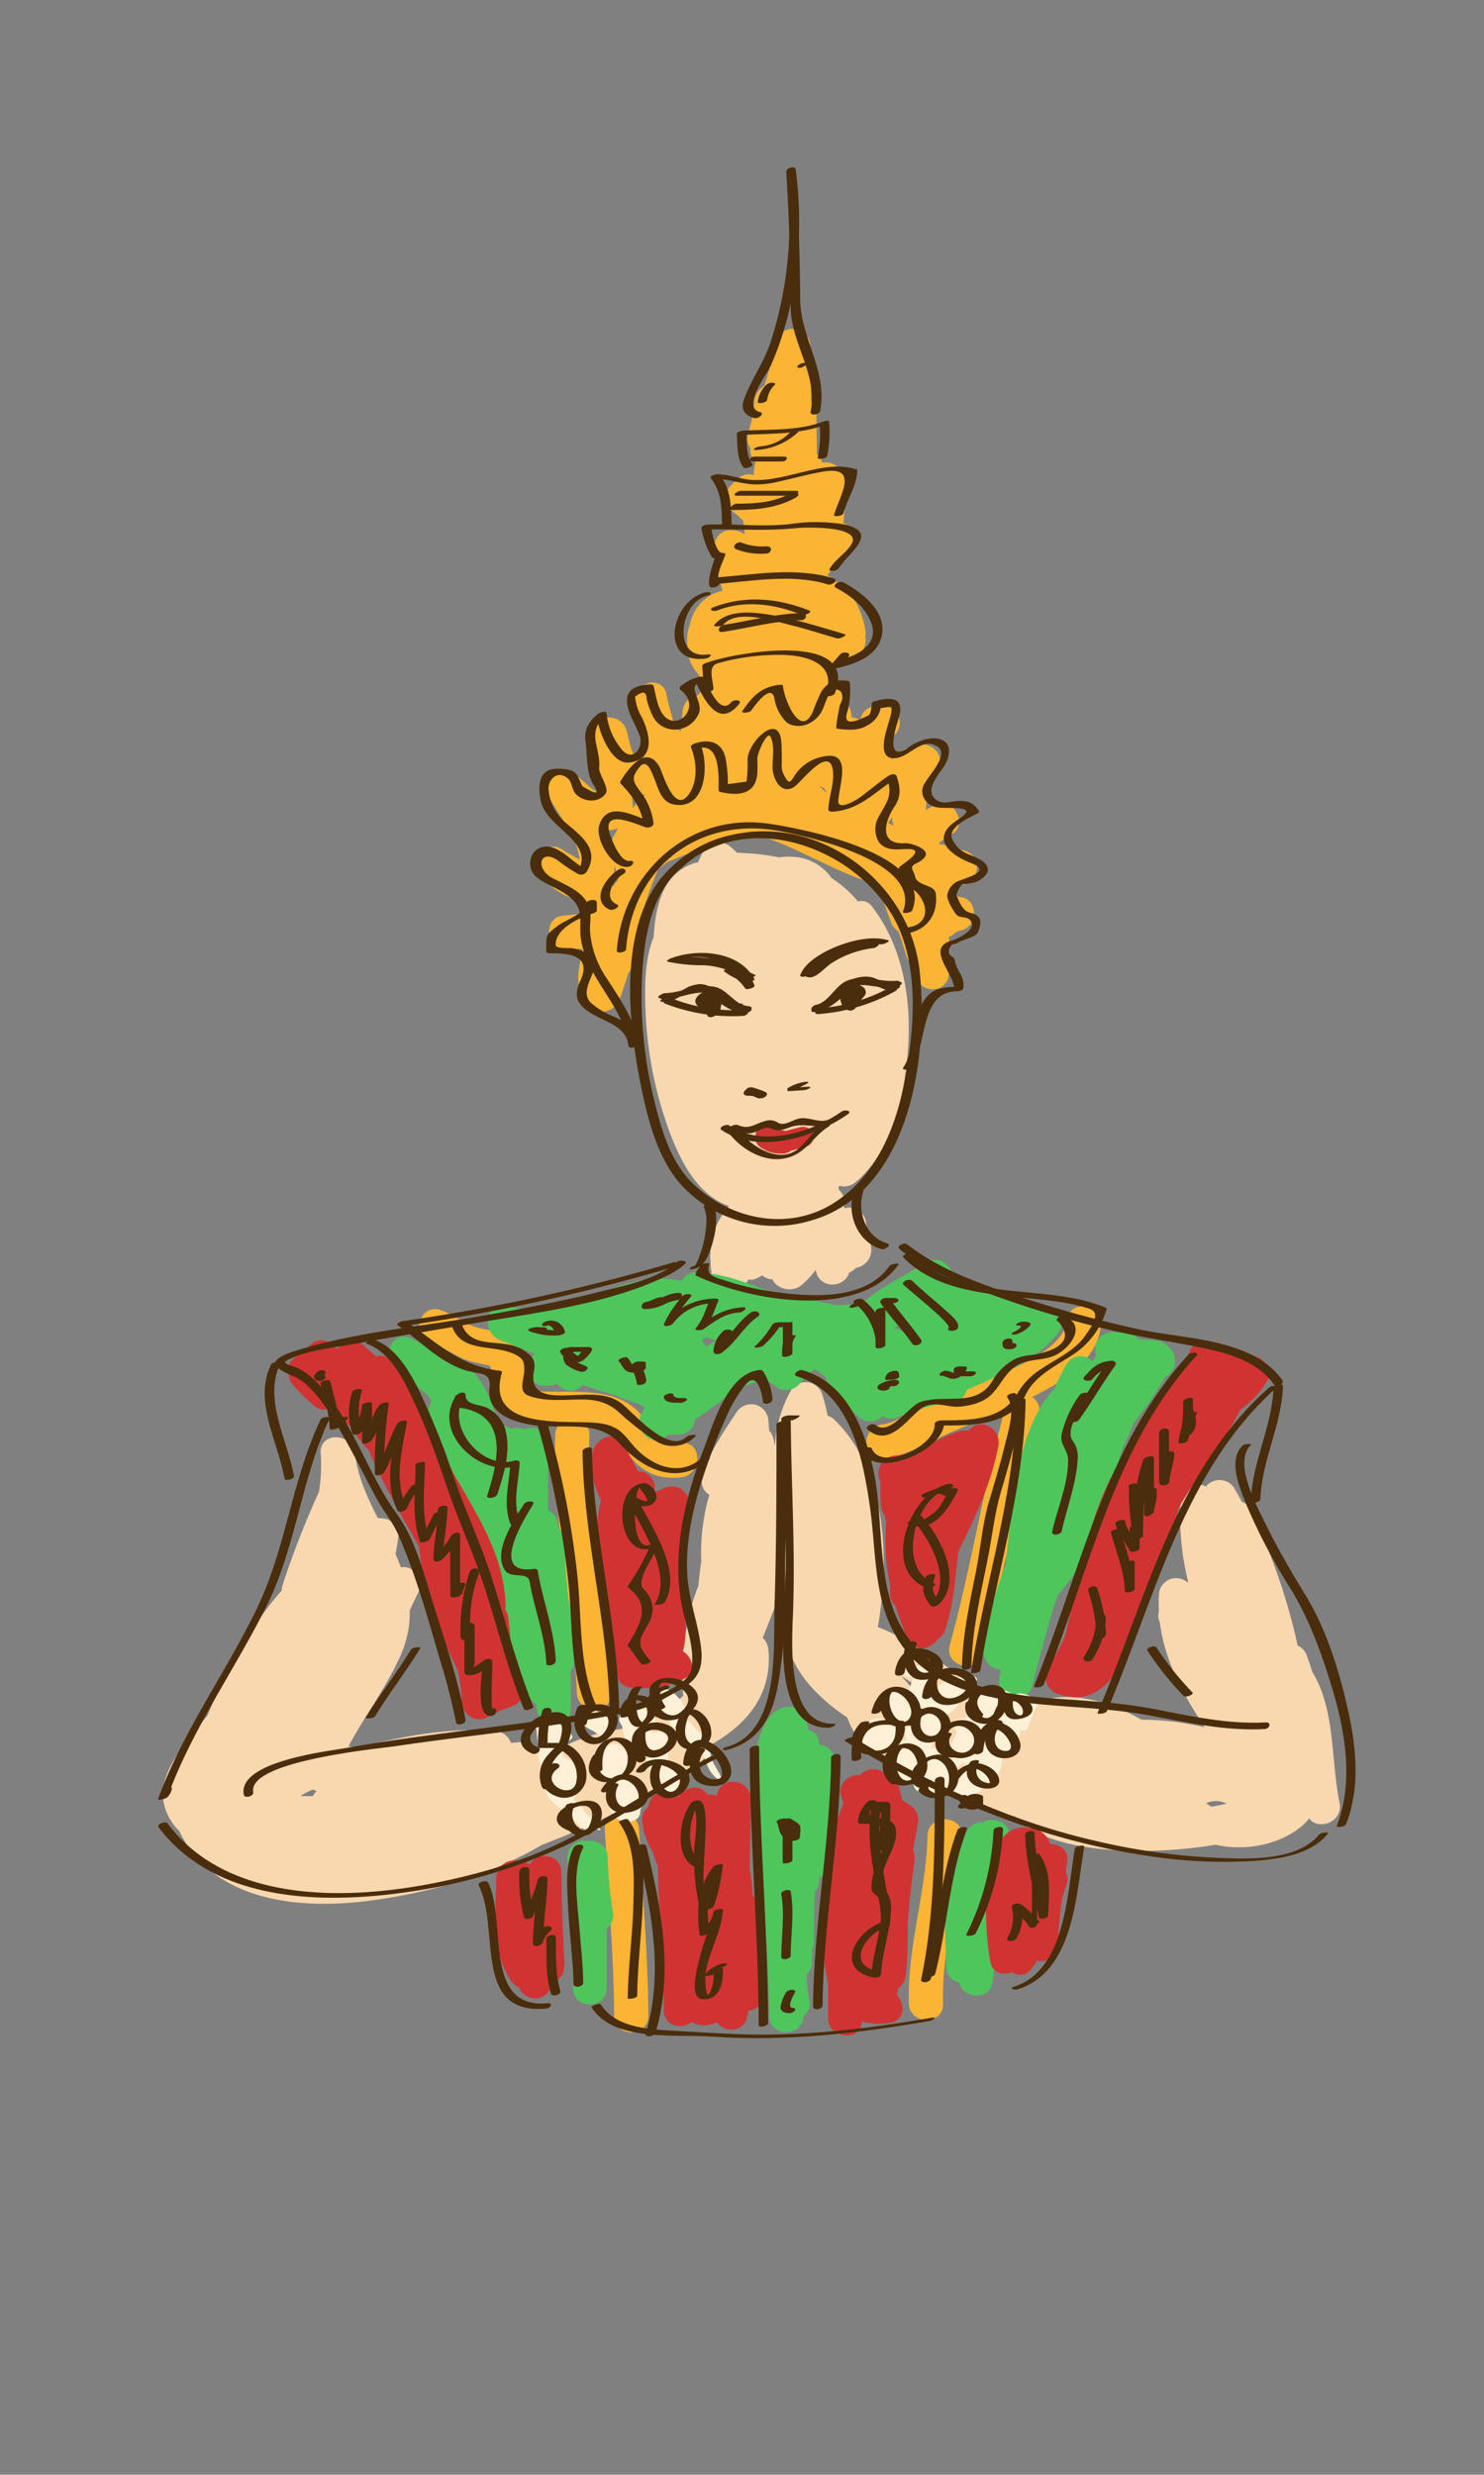 <svg id="layer1" xmlns="http://www.w3.org/2000/svg" viewBox="0 0 303.55 505.91"><rect x="0" y="0" width="303.55" height="505.91" fill="#808080" stroke="none"/><defs><style>.cls-1{fill:#fcb435;}.cls-2{fill:#f9d7af;}.cls-3{fill:#4ec65c;}.cls-4{fill:#d13333;}.cls-5{fill:#fff0d7;}.cls-6{fill:#492d0c;}</style></defs><path class="cls-1" d="M139.27,295c-5.52.58-5.88-4.23-9.58-7.23-4.65-3.76-11.18-3.18-16.77-3.27-2.47,0-5.64,0-5.69-3,0-2.65-.3-5.71-2.3-7.71-1.59-1.6-4.73-1.77-6.8-2.26-2.84-.66-5.25-2.8-8.07-3.72-4.3-1.39-6.13,5.37-1.86,6.75,2.86.93,5.14,2.92,8.06,3.72,1.17.32,2.37.54,3.55.82s.41,2.05.44,3.67c.09,5.53,5.17,8.11,10.09,8.54,1.23.11,2.55.11,3.88.1a3.38,3.38,0,0,0-.66,2c-.53,17.67,3.67,35.07,4.44,52.68.2,4.5,7.2,4.52,7,0-.77-17.61-5-35-4.44-52.68a3.31,3.31,0,0,0-.45-1.81c2.85.35,5.44,1.33,7.18,4,3,4.58,6.26,7,12,6.41C143.71,301.53,143.76,294.52,139.27,295Z"/><path class="cls-1" d="M218.41,269.63c-.91,6.17-10,9.54-14.91,11.79-2.51,1.14-5.08,2.15-7.6,3.26-2.68,1.17-5.4,2.27-8.09,3.39-2.24.94-4.9,2.84-7.28,3.11-4.44.5-4.49,7.5,0,7,5.21-.58,10.12-3.76,14.93-5.78,3.36-1.4,6.73-2.82,10.07-4.28-4.32,15.92-6.87,32.25-11.24,48.15-1.2,4.36,5.55,6.21,6.75,1.87,4.43-16.15,7-32.73,11.42-48.87a3.2,3.2,0,0,0-1.35-3.69c6.15-3,13.07-7.38,14-14.08C225.8,267.08,219.06,265.18,218.41,269.63Z"/><path class="cls-1" d="M130.71,374c-.23-4.49-7.23-4.52-7,0,.67,12.69,1.84,25.36,1.91,38.08,0,4.51,7,4.51,7,0C132.55,399.38,131.38,386.71,130.71,374Z"/><path class="cls-1" d="M196.72,375.29c.09-4.52-6.91-4.51-7,0-.23,11.55-4.19,22.66-3.81,34.27.15,4.5,7.15,4.52,7,0C192.53,398,196.49,386.84,196.72,375.29Z"/><path class="cls-1" d="M196.69,183.41a15.72,15.72,0,0,0-1.92-.24,3,3,0,0,0,.56-1.17,11.53,11.53,0,0,1,.32-1.15l.25,0c2.59.21,4.24-1.73,3.88-4.36,0,0,0-.08,0-.12a3.45,3.45,0,0,0-3.38-2.57h0c-1.17-.35-2.28-.91-3.47-1.15a3.51,3.51,0,0,0-.85-.06,1.94,1.94,0,0,1,.32-.58,16.84,16.84,0,0,0,2.71-1.76c2.7-2.15-.21-7.1-3.41-5.85a12.3,12.3,0,0,0-2.32,1.19,15.26,15.26,0,0,1,.19-1.9,16.63,16.63,0,0,1,2.28-6.21,3.53,3.53,0,0,0-3-5.26,8.91,8.91,0,0,0-6.49,3.08c.06-1.61.14-3.22.25-4.84.15-.17.3-.14.46-.32a3.39,3.39,0,0,0-2.47-5.77h-1.27a3.21,3.21,0,0,0-3.32,2.84,8.18,8.18,0,0,0-1.85-.61v-.4a3.36,3.36,0,0,0-1.7-2.82,23.89,23.89,0,0,0-2.71-7.37s0,0,0,0a12.64,12.64,0,0,0,1.59-1.6,3.18,3.18,0,0,0,1.11-.22,3.47,3.47,0,0,0,4.54-4,4.05,4.05,0,0,0,0-1.43,17.21,17.21,0,0,0-2.89-7.18,3.84,3.84,0,0,0-1.87-1.38,10.54,10.54,0,0,0-3-2.62c1.42-1.72,2.87-3.43,4.36-5.09a3.48,3.48,0,0,0-1.12-5.6,35.93,35.93,0,0,0,.24-8.93,3.9,3.9,0,0,0-4.53-3.38,3,3,0,0,0-1.1-1.76c0-2.72-.06-5.44-.08-8.19a3.53,3.53,0,0,0-1.08-2.5c-.1-3.82-.18-7.64-.19-11.46s-6-4.86-6.87-.93c-.68,3.11-1.58,6.16-2.54,9.18a3.71,3.71,0,0,0-2,3.17A36,36,0,0,1,153,88.75a3.37,3.37,0,0,0,.51,2.87,2.7,2.7,0,0,0,1,2.59l-.09.71c-.1.56-.18,1.14-.23,1.74a2.75,2.75,0,0,0,0,.5,3.18,3.18,0,0,0-3.43.84l-1.27,1.26a3.52,3.52,0,0,0,0,4.95,15.52,15.52,0,0,0,1.51,1.23,4,4,0,0,0,1,.93,19.16,19.16,0,0,1,.27,2.35,4,4,0,0,0,.08.52h0a4.9,4.9,0,0,0-2.87-.86c-2.5,0-3.69,2.23-3.38,4.44a41.45,41.45,0,0,0,1.7,7.94,8.66,8.66,0,0,0-6.38,5.79c-.15.45-.29,1-.41,1.48a8.85,8.85,0,0,0-.35,4.33,7.85,7.85,0,0,0,2,5.24,9.78,9.78,0,0,0,1.07,1.35,14.37,14.37,0,0,0,1.07,1,11.59,11.59,0,0,0-2.06,2.21,3.55,3.55,0,0,0-3.11,3.39c-.17,1.33-.28,2.66-.37,4a4.22,4.22,0,0,0-1.16-.76c-.68-2.55-1.47-4.95-1.75-6.7-.71-4.46-7.41-2.54-6.75,1.86.58,3.91,1.7,7.68,2.18,11.58a3.79,3.79,0,0,1-1.25-.41c-1.54-.7-1.93-4.61-2.43-6-1.27-3.6-7-3.2-6.88.92s.7,8,1,12c-2-1.19-4-3.78-6.13-4.61-3.07-1.19-5.25,2.68-4,5.14,2.42,4.58,6,8.37,6.46,13.16-1.29-.74-2.54-1.42-3.57-2.08-3.54-2.27-6.7,2.61-4.25,5.5a14.92,14.92,0,0,0,7.74,4.95,2.37,2.37,0,0,1,.39,2.64c-1,.14-2.07.3-3.11.39v0c-.31,0-.62.06-.93.11-3.89.64-3,7.21.93,6.87.7-.06,1.64-.07,2.63-.13l.71.1c-.55,4.32-2.23,7.58,1.8,11.7,2,2,4.95.83,5.85-1.54.66-1.73,1.23-3.47,1.74-5.23a3.64,3.64,0,0,0,.92-2.05c.08-.63.15-1.28.21-1.92,0-.22.06-.44.09-.66.54-2.29,1-4.6,1.46-6.91a78.93,78.93,0,0,1,3.51-9.84,22.28,22.28,0,0,0,1.82-1.42c5.82-2.31,11.62-4.82,17.62-5.79,1,.27,2,.59,3.09,1,7.42,2.69,14.12,7,21.72,9.26a2.05,2.05,0,0,0,.34.07l.38.61c.07.12.15.24.21.37q1.11,3.34,2.34,6.66a3.84,3.84,0,0,0,1.58,2c.57,1.63,1.1,3.3,1.59,5a3.28,3.28,0,0,0,1.62,2c0,.5.1,1,.16,1.47.53,4.4,6.73,4.6,7,0a57,57,0,0,0-.05-7.38,2.4,2.4,0,0,0,.86-.39,3,3,0,0,1,1.7-.92C200,189.39,200.13,184.05,196.69,183.41Zm-70.23-14.07c-.35.56-.69,1.13-1,1.72a3.57,3.57,0,0,0-.41,1.35,21.19,21.19,0,0,0-.91-2.57A14.47,14.47,0,0,0,126.46,169.34Zm42.07-8.26c.21.32.41.64.6,1a18.77,18.77,0,0,1-1.55-1.41A5.89,5.89,0,0,0,168.53,161.08Zm14.26,7.77c-.17-.1-.32-.22-.5-.32a3.19,3.19,0,0,0-.66-.28h0c.23-.3.5-.71.8-1.19A12.18,12.18,0,0,0,182.79,168.85Zm-57.11,7.81a4.08,4.08,0,0,0,1,2.41c-.12.31-.23.62-.34.94a3.28,3.28,0,0,0-.86,1.2s0,0,0,0l-.27-.4A17.44,17.44,0,0,0,125.68,176.66Zm6.26-14.24a37.07,37.07,0,0,0-2.53,2.78c0-1.06-.1-2.12-.19-3.17A9.62,9.62,0,0,0,131.94,162.42Z"/><path class="cls-2" d="M274,368.55c-1.79-8.85-.83-19-5.55-26.74-.36-1.15-.74-2.27-1.13-3.34a3.51,3.51,0,0,0-1.88-2.06,125.59,125.59,0,0,0-9.62-27.74A3,3,0,0,0,254,307c-.49-.94-1-1.86-1.52-2.76a3.57,3.57,0,0,0-5.82-.34c-2.09-1.3-5,.88-5.16,3.22a53.26,53.26,0,0,0,1.48,16c0,.17,0,.33.07.5l0,0a3.53,3.53,0,0,0-6,2.48,31.9,31.9,0,0,0,0,3.39,3,3,0,0,0,.11,2c0,.06,0,.12.08.19,1,7.91,4.79,14.77,9.19,21.42a56,56,0,0,0-12.92-1.54c-7.43-4.18-15.6-6.4-23.64-2.89a31.88,31.88,0,0,0-7.31-.54c-6.92-6.32-14.49-12.15-23-15.53,2.6-14.7,1.53-32.39-8.92-42.4a3.57,3.57,0,0,0-1.34-.8,42.44,42.44,0,0,0-1.11-4.34,3.53,3.53,0,0,0-6.39-.83,25.56,25.56,0,0,0-3.28,11.32c-.11-.53-.22-1.06-.35-1.58a3.22,3.22,0,0,0-.84-1.48q-.06-1-.15-2a3.53,3.53,0,0,0-6.52-1.77c-2.82,4.17-5.57,8.24-7,13.09a3.25,3.25,0,0,0,1.43,3.76,42.74,42.74,0,0,0-1.65,13.64c-.24,1.63-.44,3.28-.58,4.93a42.36,42.36,0,0,0-1.84,5.82,56.22,56.22,0,0,0-1.27,16.74c-2.55,2-5.19,4.19-7.95,6.23l-.79.09c-6.43.51-12.57,1.87-18.16,5.41l-2.62.3a2.92,2.92,0,0,0-3.3-2.67c-.79.1-1.6.18-2.4.26a3.77,3.77,0,0,0-3.17-2.49c-9.61-.7-18.89,1.08-28.09,3.43a15.13,15.13,0,0,0-2-.22c3.16-6,7.29-11.43,10.18-17.57.31-.62.59-1.24.83-1.87.07-.17.15-.33.22-.5a2.68,2.68,0,0,0,.07-.27,21.1,21.1,0,0,0,1.24-7.63c.55-1.18,1.11-2.36,1.68-3.52,1.2-2.45-.62-5.79-3.48-5.26-.34-.92-.71-1.82-1.11-2.72.24-1.26.45-2.53.61-3.82a3.43,3.43,0,0,0-2.57-3.37c-.58-.09-1.13-.15-1.67-.19-2.13-4.19-4.08-8.44-4.67-13.15-.55-4.36-7.37-4.57-7,0a32.67,32.67,0,0,1-.36,7.81A182.2,182.2,0,0,0,57.81,324a4.12,4.12,0,0,0-.19,1.15,74.73,74.73,0,0,0-9.07,12.93,97.85,97.85,0,0,0-6.13,12.65c-1.13,1.34-2.21,2.69-3.26,4-4.09,5.19-8.19,11.08-4.18,17.5a10,10,0,0,0,1.68,2.07c6.53,13.71,22.85,16,37,14.48,12.33-1.35,26-5,37.12-11.61,1.72-.65,3.41-1.34,5.06-2a153.28,153.28,0,0,0,27.34-14.88,3.78,3.78,0,0,0,1.65-3.28c7.63-4.14,13.23-10.36,12.34-19.8a3.75,3.75,0,0,0-1.16-2.39c.5-1.23,1-2.46,1.46-3.66l1-2.55a62,62,0,0,0,2.79,8.11c1.51,5.61,6.39,10.64,12.05,14.39,2.92,8.42,12.2,12.22,20.49,14.35,3.46,3.33,9.28,5.07,13.87,5.89,6.72,7.75,27.25,8.1,41,5.76,5.83,1.37,12.82.08,17.35-3.59a11.08,11.08,0,0,0,1.77-1.8C269.66,374.35,274.8,372.44,274,368.55ZM64,367.18c-.84,0-1.68,0-2.52-.06h0a17.27,17.27,0,0,1,2.54-1.3,3.67,3.67,0,0,0,.73.32A5.34,5.34,0,0,0,64,367.18Zm183.53,2-.8-.55a4.63,4.63,0,0,1,4.15.09c-1,.23-2,.43-3,.61Zm-60.22-23.06a37.78,37.78,0,0,0-3-3.51,70.35,70.35,0,0,1,8.29,5.91A53.77,53.77,0,0,0,187.35,346.16Z"/><path class="cls-2" d="M171.78,242.43a3.58,3.58,0,0,0,3.29-.82c7.42-6.32,9.76-17,10.59-26.23.93-10.29-.8-21.65-7.24-30a2.66,2.66,0,0,0-2.93-1.09,22.93,22.93,0,0,0-5.39-4.78,10.15,10.15,0,0,0-8-4.36,11.86,11.86,0,0,0-2.73.13,46.65,46.65,0,0,0-8.57-.94c-.45-.41-.9-.83-1.37-1.22-1.63-1.35-4.4-1.45-5.5.71-.4.8-.78,1.6-1.13,2.42a10.13,10.13,0,0,0-4.28,2.12c-3.49,2.92-4.55,8.2-4.81,13.18-1.87,4.53-1.83,10.13-1.68,14.74a80.19,80.19,0,0,0,4.67,24.39c2.09,5.79,5.36,12.72,11.29,15.43a12.08,12.08,0,0,0,1.13.45c-4.09,4.8-4.35,9.32-3.31,15.75.48,3,5.07,3.37,6.39.84q.42-.81.87-1.59a2.67,2.67,0,0,0,1.5-.14,11.93,11.93,0,0,0,1.33-.69,3.44,3.44,0,0,0,2.11.8c.81,2,4.06,2.76,5.9,1.21a18.52,18.52,0,0,0,2.95-3.13c0,.16.07.32.11.48.85,3.4,5.76,3.26,6.73.05a3.6,3.6,0,0,0,1.38-.95,3.75,3.75,0,0,0,3.1-4.31c-.27-1.57-.82-3-1-4.64a3.49,3.49,0,0,0-4.46-3.23l-.08-.1c0-.37.07-.75.08-1.12a3.19,3.19,0,0,0-1.14-2.56,2.89,2.89,0,0,0-.1-.6Z"/><path class="cls-3" d="M213.53,267.06c-1.19,0-2.36-.1-3.52-.22-4.45-2.17-8.48-4.51-13.62-4.85a2.93,2.93,0,0,0-1.89.54c1.67-2.84-2.2-6.26-4.95-4.51-4.27,2.73-9,4.75-12.82,8.13a23.14,23.14,0,0,1-5.62.67c-2.27-.43-4.52-1-6.79-1.53a3.27,3.27,0,0,0-2.75.54c-6.21-2.58-12.28-5.45-19.13-5.75a3.39,3.39,0,0,0-3,1.77c-.66-.14-1.34-.26-2-.34-6.64-.79-12.48,2.14-18.52,4.25l-1.2,0a3.19,3.19,0,0,0-1.32.29,28.89,28.89,0,0,0-7.22,1.73,3.21,3.21,0,0,0-.49.25,37.73,37.73,0,0,0-5.57-1c-4.25-.42-4.28,5.54-.93,6.88l7.12,2.85a14.67,14.67,0,0,1-1,1.41c-1.6,2.21.57,5.14,3,5.14H112a3.34,3.34,0,0,0,1.85-.43c.12.09.24.23.32.3v0a5.26,5.26,0,0,0,1.54.93,3,3,0,0,0,3.43-1c2.3.76,4.6,1.51,6.91,2.22a27.71,27.71,0,0,0,4.54,1.59,13.52,13.52,0,0,1,1.28.93c-.24.39-.47.79-.69,1.19-1.39,2.52.92,6.21,4,5.14.59-.21,1.16-.66,1.73-.92a3.42,3.42,0,0,0,1.15,0h.64A3.33,3.33,0,0,0,142,291c.06-.29.12-.48.17-.77l3.52-2.49c2.68-1.91,9.32-7.48,12.68-4.54a3.58,3.58,0,0,0,5.49-.7,10,10,0,0,1,2.91-2.58,24.56,24.56,0,0,1,2.05,1.56,3.86,3.86,0,0,0,.42,1c1.67,2.78,3.95,4.84,6.26,7.06a3.52,3.52,0,0,0,5,0l.06-.06a3,3,0,0,0,2.84.33c3.67-1.29,7.19-2.85,11.13-3.05a3.42,3.42,0,0,0,3.23-2.64c1.27-.55,2.54-1.1,3.8-1.68,5.38-2.46,11.41-5.25,15-10.11C218.21,270.1,215.94,267.11,213.53,267.06Zm-70,6.92.78-.6c.77.23,1.55.43,2.34.61a7.94,7.94,0,0,0-2.2,1.33A12.68,12.68,0,0,0,143.55,274Zm41.08-3.34a13.67,13.67,0,0,0,1.14,1.85,3.92,3.92,0,0,0-.51-.22q-1.23-.42-2.49-.81C183.4,271.2,184,270.93,184.63,270.64Z"/><path class="cls-3" d="M116.3,327a115.18,115.18,0,0,1-.82-12,3.24,3.24,0,0,0-1.27-2.65c0-.17-.11-.35-.11-.52a3.26,3.26,0,0,0-2-3.08V295.32a3.34,3.34,0,0,0-4.78-3.11,3.67,3.67,0,0,0-2.84-.09,4,4,0,0,0-2.25-.78c-.07-.25-.13-.51-.21-.76a3.91,3.91,0,0,0-.68-1.32c-1.41-4.88-3.82-9.78-8.73-11.28a3.29,3.29,0,0,0-2.2,0,19,19,0,0,0-5.81-4.1l0,0h0c-.28-.12-.55-.26-.83-.36-4-1.5-5.66,4.23-2.7,6.39,2.28,1.67,4.22,3.73,6.41,5.26.28.41.54.84.79,1.28A3.64,3.64,0,0,0,88,290.1c1,2.1,2,4.23,2.93,6.34,1.75,5.69,3.72,11.3,5.61,16.94a3.87,3.87,0,0,0,.7,1.27c1.32,4.07,2.8,8.09,4.37,12.06a3.76,3.76,0,0,0,1.19,1.56,3.67,3.67,0,0,0,.08,1A142.18,142.18,0,0,0,108,346.39a3.81,3.81,0,0,0,1.67,2c0,.3.08.61.11.91.45,4.4,7,4.61,7,0,0-2.51,0-5-.08-7.54a4,4,0,0,0,.71-2A42.15,42.15,0,0,0,116.3,327Z"/><path class="cls-3" d="M125.37,390.86a79.87,79.87,0,0,1-1.07-11.13,3.43,3.43,0,0,0-4.14-3.34,3.34,3.34,0,0,0-4.08,3.34c.09,8.9,1,17.75,1.14,26.66,0,4.51,6.87,4.51,6.87,0V394.17A3.31,3.31,0,0,0,125.37,390.86Z"/><path class="cls-3" d="M167.53,356.67a2.71,2.71,0,0,0-2.15-3c-.17-.72-.33-1.45-.52-2.16a3.52,3.52,0,0,0-3.37-2.57c-8.13,0-7.74,17.8-7.65,23a143.4,143.4,0,0,0,3,25.4c.11,4.91.51,9.84.51,14.72,0,4.49,6.89,4.51,7,.06a3.18,3.18,0,0,0,1.16-3.53,23.2,23.2,0,0,1-.5-5,3.44,3.44,0,0,0,1.09-2.29V398.9c0-.53.4-1.2.4-2,0-3.39,0-6.78.2-10.19a2.58,2.58,0,0,0,.77-1.58c.06-.39.08-.79.13-1.18a3.55,3.55,0,0,0,1.85-2.92c.64-7,1.21-13.94,1.26-20.95A3.29,3.29,0,0,0,167.53,356.67Z"/><path class="cls-3" d="M201,372.53a3.55,3.55,0,0,0-3.52,2.46,49.31,49.31,0,0,0-1.85,5.91,3.86,3.86,0,0,0-.69,1.07c-2.52,6-1.43,13.59-1.39,20a3.22,3.22,0,0,0,2.61,3.27c.68,3.25,6.16,3.89,6.8.2a64.41,64.41,0,0,0,.73-10.06,138.42,138.42,0,0,0,1-14.22,26.87,26.87,0,0,1,1.47-4.91C207.48,372.92,203.54,371.12,201,372.53Z"/><path class="cls-3" d="M238.92,275.22a3.65,3.65,0,0,0-2.54-1.17c-1.21-.09-2.37-.18-3.51-.34a3.63,3.63,0,0,0-2.84-1.37h-2.54a3.49,3.49,0,0,0-3.21,4.82,4.35,4.35,0,0,0-.45.57l-.32.57a3.39,3.39,0,0,0-5.39.66q-1.37,2.42-2.49,5c-4.22,4.46-6.22,11-7.49,16.88-1.35,6.25-1.74,12.64-2.42,19a71.09,71.09,0,0,0-4.45,17.12,3.62,3.62,0,0,0,3.5,4.35c-.11.46-.21.91-.33,1.36-1.06,4.38,5.64,6.24,6.75,1.86,1.36-5.58,2.92-11.1,4.51-16.62.26-.64.5-1.29.74-1.95,5.46-5.77,8.15-13.39,10.51-20.88.91-2.91,1.76-6.13,2.8-9.32.8-1.59,1.52-3.23,2.2-4.9a70.88,70.88,0,0,0,6.24-9.14c.2-.16.38-.32.59-.47A3.79,3.79,0,0,0,238.92,275.22Z"/><path class="cls-4" d="M139.48,337.45c.07-.29.39-.6.45-.91.54-2.84.16-5.69.16-8.54v-7.93c0-.24-.27-.47-.32-.69a57.16,57.16,0,0,1,1.1-11.07,3.58,3.58,0,0,0-5.21-4,10.21,10.21,0,0,1-1.74.65c0-.27,0-.53,0-.8a3.3,3.3,0,0,0-3.39-3.37c-.93-1.78-1.89-3.55-2.81-5.38-1.71-3.42-6.2-1.36-6.52,1.77a15.5,15.5,0,0,0,1.71,9.41c-2.3,11.14-.57,23.35,2.85,34a3.19,3.19,0,0,0,.5.95l.06.42a2.62,2.62,0,0,0,1.38,2.62,3.27,3.27,0,0,0,1.78.43l.29,0v0h.1a18.32,18.32,0,0,0,9.92-1.74C142.68,342.08,141.73,338.67,139.48,337.45Z"/><path class="cls-4" d="M156.1,407.65a96.77,96.77,0,0,0-1.39-18.7,3.18,3.18,0,0,0-.73-1.48,32,32,0,0,0-.66-5.42c.12-4.79.23-9.59.24-14.38,0-3.91-6-4.82-6.87-.93,0,.15-.07.29-.1.44a4,4,0,0,0-1.93-.33c-1.32-2.29-4.71-1.54-5.91.48a3.51,3.51,0,0,0-6.12,2.08,3,3,0,0,0-1.3,2.7,14.59,14.59,0,0,0,2.22,6.54c.28,1,.61,1.91,1,2.86.17,9.78,1.16,19.53,1.23,29.32,0,3.38,3.55,4.18,5.66,2.55a5.26,5.26,0,0,0,4,.45,5.7,5.7,0,0,0,1.16-.41c1.57,2.11,5.41,2.12,6.19-1,.12-.46.21-.93.31-1.39A3.25,3.25,0,0,0,156.1,407.65Z"/><path class="cls-4" d="M187.71,373a3.62,3.62,0,0,0-1.61-4l-1.59-1c-.17-.87-.37-1.74-.61-2.61a3.25,3.25,0,0,0-2.51-2.42,3.55,3.55,0,0,0-5.45-.1c-2.29-.28-4.74,1.92-3.87,4.38q.26.72.48,1.44a51.11,51.11,0,0,0-4,27,30,30,0,0,0,.84,9.65c0,2.45,0,4.9,0,7.33,0,3.84,6.24,4.92,6.87.93l.06-.33a13.14,13.14,0,0,0,5.75.24c3.07-.48,3.12-3.84,1.4-5.65.08-.46.15-.92.21-1.37a3.62,3.62,0,0,0,1.59-2.7,95.32,95.32,0,0,0,.42-10.56q.43-6.33,1.36-12.63a4.09,4.09,0,0,0-.24-2.22c0-.47.08-.94.11-1.41C187.22,375.71,187.49,374.38,187.71,373Z"/><path class="cls-4" d="M204.21,295.61c.63-3.31-3.23-6-5.85-3.4l-.27.28a3.06,3.06,0,0,0-1.41,0,4,4,0,0,0-.58.13c-4.4,1.33-8.42,4.61-13,4.95a3.63,3.63,0,0,0-3,5.33,25.73,25.73,0,0,0,.1,4.47v.05h0c0,.31.06.62.11.94a3.33,3.33,0,0,0,.69,1.53c.09.46.2.91.29,1.37a41.57,41.57,0,0,0,.78,12.62c0,.65,0,1.3,0,1.95a3.29,3.29,0,0,0,1.12,2.49,60.07,60.07,0,0,0,2.53,6.89c1.19,2.7,4.77,2,6.06-.11a3.5,3.5,0,0,0,1.61-2c1.54-4.67,2-10.14,2.59-15.58l.12-.51C199.53,310.12,202.76,303.18,204.21,295.61Z"/><path class="cls-4" d="M257,277.34a66.42,66.42,0,0,0-9.52-3.17,3.59,3.59,0,0,0-4.3,2.45,29.93,29.93,0,0,1-3.76,6.69,21.66,21.66,0,0,0-5.41,7.07,3.9,3.9,0,0,0-.39,2.15c-6.69,7.39-10.19,17.48-12.48,27.7-1.29,4.94-2.2,10-3.37,14.46-1.05,2.2-2.2,4.35-3.43,6.46a3.54,3.54,0,0,0,2.09,5.14c9.77,3.45,14.25-7.31,16.62-15.51A81.58,81.58,0,0,0,238.26,318c1.07-3.22,2-6.49,2.84-9.78,4-6.79,9-12.95,12.58-20a20.22,20.22,0,0,0,5.39-5.69C260.31,280.37,259.05,278.17,257,277.34Z"/><path class="cls-4" d="M218,382.74c.11-.79.21-1.58.31-2.38.26-2.15-1.61-3.37-3.47-3.4l-.06-.08a4.59,4.59,0,0,0-3.47-3.1c-11.86-2.58-9.91,20.82-8.76,27.19.44,2.45,2.63,2.91,4.45,2.18a2.77,2.77,0,0,0,3.94-.64c.43-.55.83-1.12,1.2-1.7a3.44,3.44,0,0,0,4.26-3.31,82.24,82.24,0,0,1,.84-9.28c.3-1,.61-2.07.94-3.12A3.19,3.19,0,0,0,218,382.74Z"/><path class="cls-4" d="M115.31,398.86c-.08-1.89-.14-3.77-.21-5.66-.11-3.43-.24-6.86-.26-10.3,0-3.94-4.93-4.54-6.52-1.75a4.09,4.09,0,0,0-2-.81H105a3.68,3.68,0,0,0-3.5,3.67c-.08,7.08-1.12,14.66,3,20.89a3.79,3.79,0,0,0,1.66,1.41,3.52,3.52,0,0,0,6.64-.28c.08-.3.15-.6.22-.9a2.9,2.9,0,0,0,2.3-2.38,9.49,9.49,0,0,0,.14-1.39C115.53,401.23,115.32,399.26,115.31,398.86Z"/><path class="cls-4" d="M106.75,343.69a24,24,0,0,1-2.17-5.42c-.09-2.23-.25-4.45-.53-6.67a.41.41,0,0,1,0-.11h0c0-.32-.07-.63-.11-.94a3.12,3.12,0,0,0-.59-1.47,3.25,3.25,0,0,0,.08-.77C103,312.55,90.48,302,86.79,287.4a3.18,3.18,0,0,0-.5-1.07,3.52,3.52,0,0,0-.48-1,59.69,59.69,0,0,0-5.63-7.06,3,3,0,0,0-3.25-.95c-.83-.73-1.66-1.46-2.46-2.22a3.78,3.78,0,0,0-5.49.67l-1.56-1.22c-2-1.49-4.47.1-5.1,2.16-2.14.26-4.14,2.33-3.25,4.48a3.63,3.63,0,0,0,.93,2,35.69,35.69,0,0,0,3.74,3.74l.07.07h0c.23.19.45.38.7.56a2.88,2.88,0,0,0,2.38.54,46.1,46.1,0,0,0,4.79,3.45,30.31,30.31,0,0,0,3.76,4.95c2.81,6.86,6.72,13.27,10.32,19.77.72,8.89,3.93,17.32,7.92,25.26a53.37,53.37,0,0,1,.83,6.48,3.54,3.54,0,0,0,5.26,3,27.69,27.69,0,0,1,4.88-2.19A3.55,3.55,0,0,0,106.75,343.69Z"/><path class="cls-4" d="M166.46,231.91a2.36,2.36,0,0,0-2.91-1.45c-1,.21-1.94.51-2.92.74a2.74,2.74,0,0,0-.86-.17,7.21,7.21,0,0,1-.87-.7c-1.6-1.49-4.62.15-4.33,1.95a2.15,2.15,0,0,0,.65,2,6.81,6.81,0,0,0,4.17,1.56,1.79,1.79,0,0,0,.51,0,3.09,3.09,0,0,0,1.94-.61c.9-.21,1.79-.52,2.66-.71A2.34,2.34,0,0,0,166.46,231.91Z"/><path class="cls-5" d="M131.47,367.71a8.08,8.08,0,0,0,.11-.86,2.39,2.39,0,0,0-1.9-2.53c0-1-.94-1.66-1.87-1.91l.48-.2a1.93,1.93,0,0,0,1.29-1.72,2.7,2.7,0,0,0-1.52-2.41,3.23,3.23,0,0,0-1.42-1.33,2.17,2.17,0,0,0-2.78.72,1.53,1.53,0,0,0-.69.64l-.08,0a2.36,2.36,0,0,0-.78,3.72,2.77,2.77,0,0,0,2.41,3c-.07,1.5-.62,2.73-.15,4.28a5.69,5.69,0,0,0,1.7,2.73,3.76,3.76,0,0,0,2.49.56c.9,0,2.14-.75,2.18-1.75,0-.3.06-.59.11-.89A2,2,0,0,0,131.47,367.71Z"/><path class="cls-5" d="M123.92,354.14a5.42,5.42,0,0,0,1-2.33c.09-.4-1.17-1.09-1.4-1.23a15,15,0,0,0-1.68-.9,3,3,0,0,0-1.1-.34h-1.26s-.09,0-.13,0a2.25,2.25,0,0,0-.19,1.89c-.23-.08-.41-.12-.45,0a.81.81,0,0,0,.17,1,10.13,10.13,0,0,0,2.39,1.61l.26.14c.34.24.7.47,1.06.69a11.84,11.84,0,0,0,2.33,1,1.76,1.76,0,0,0-.65-1.18Z"/><path class="cls-5" d="M138.09,362.25h0c0-1.18-.62-1.71-1.37-2.5-.41-.42.33-2.67.35-3.21,0-.09,0-.17,0-.26a1.23,1.23,0,0,0-.08-.54,2.65,2.65,0,0,0-3.47-1.56,1.88,1.88,0,0,1-.23-.16,2.42,2.42,0,0,0,.77-1.66v-1.21a2.1,2.1,0,0,0-.23-.77,2.37,2.37,0,0,0-.43-.57,2,2,0,0,1-.08-.22,1.77,1.77,0,0,0-1.91-1.24h-1.27a3.51,3.51,0,0,0-2.37,1.45c-.91.62-1.47,1.63-.89,2.47.12.19.26.41.4.59a5.52,5.52,0,0,0,1.1,3.2,7.25,7.25,0,0,0,3.82,2.36,5.35,5.35,0,0,0,0,1,5.87,5.87,0,0,0,1.75,3.53c.5,2,1.7,3.73,3.9,3.92C140.88,367.09,141.09,362.94,138.09,362.25Z"/><path class="cls-5" d="M145.34,357.39c.11-1.05-1.86-3.17-2.78-3.67a13.76,13.76,0,0,0-2.47-2.57v-2c0-.82-2.68-3.8-3.54-3.8h-1.27c-.13,0-.19.05-.17.19a14.38,14.38,0,0,0,.28,2.65c-.52-.44-.92-.75-.89-.85-.3,1.08.53,2.33,1.66,3.33a7.36,7.36,0,0,0,3.28,3.81A9.28,9.28,0,0,0,142,356.9a2.6,2.6,0,0,0,.78.24,15.74,15.74,0,0,1,1.86,3.67,6.91,6.91,0,0,0,1.74,2.55c.07.08,1.63,1.47,1.51,1C147.19,361.81,145,360.16,145.34,357.39Z"/><path class="cls-5" d="M122.5,373.55a11.1,11.1,0,0,0-2.88-3,6.19,6.19,0,0,0-2.06-2.53.82.82,0,0,1-.24-.3,12,12,0,0,0,1.69-4.38c.06-.33-.22-.77-.65-1.22.12-1-2-2.6-3.21-3a.22.22,0,0,0,0-.19c0-.86-.11-1.76.6-2.36a.23.23,0,0,0,.08-.16c.37-.32.76-.7,1.19-1.11.59-.56-2.86-3.47-3.66-3.28-1,.25-2.4,0-3.29.27-.17.05-.25.3-.29.64-.39-.12-.52,0-.12.6a.71.71,0,0,1,.1.14c0,1,.22,2.14.22,2.41a1.57,1.57,0,0,0,.39.88,6.32,6.32,0,0,0,.41,4.33,11.87,11.87,0,0,0,.85,1.21,15.67,15.67,0,0,0,.25,4.37c.13.72,3.25,3.83,3.87,3l.52-.69c.25.8.5,1.6.79,2.37.21.58,3.17,3.52,3.77,2.76a1.84,1.84,0,0,1,.57-.74C122.42,374.2,123.2,374.49,122.5,373.55Z"/><path class="cls-5" d="M207.52,346.67a19.25,19.25,0,0,0-.91,2.08,4.49,4.49,0,0,0-1-.22c.31-.3.65-.68,1.11-1.17,1.5-1.57-3-2.43-3.92-2l.12-.05a1.86,1.86,0,0,0-1.2.53,2.22,2.22,0,0,0-2.12,1.39,8.91,8.91,0,0,1-2.07,4.14h-.35c-.61,0-2.12-.14-2.12.73v.64a1.55,1.55,0,0,0,.68,1.24,13.5,13.5,0,0,1-2.07,3.87,3.82,3.82,0,0,0-3.32-.36,4.51,4.51,0,0,0,.4-1,3.58,3.58,0,0,0,.89-.89h0l0-.08,0,0a12.9,12.9,0,0,0,1.94-4.82,7,7,0,0,0,3.05-3.45,3.64,3.64,0,0,0,1.29-1.12l.56-.84a2.33,2.33,0,0,0,.9-1c.69-.83.73-1.68-.92-1.64a2.91,2.91,0,0,0-1.79.17,4.52,4.52,0,0,0-.71.23c-.14,0-.34.31-.57.31h-.2c-1,0-3.21.58-3.21,1.89v.63a1.29,1.29,0,0,0,0,.29,1.81,1.81,0,0,0-1.18-.38,9.87,9.87,0,0,0,.86-3c.54-.18.86-.42.66-.69a4.27,4.27,0,0,0-.85-.89h0a4.63,4.63,0,0,0-4.9-.19,3.72,3.72,0,0,0-1.6,1c-.39.39.55.73,1.69.9a9,9,0,0,1-.89,2.82l0,0a7.47,7.47,0,0,0-3.21-.49c-1.12,0-2.14.34-2.1,1,.1,1.65.47,3.1.62,5.1h-.64c-.2,0-3.21,0-2.43.84.13.14.26.18.39.32a5.77,5.77,0,0,1-.29.86,6,6,0,0,0-1.18.15c-1.35.35-1.56,2-2.08,3.1-.42.88,1.22,1.12,2.67,1.08a7.07,7.07,0,0,0,3.52.7h.39a1.49,1.49,0,0,0-.44.81v3.17a1,1,0,0,0,.68.95c.64.22,1.32.43,2,.64a3.87,3.87,0,0,0,3.23-.45c0,.42,0,.84,0,1.27a1.58,1.58,0,0,0,1,1.44,13.73,13.73,0,0,0,3.12,1c.88.19,2.46,0,2.69-1.1l.12-.55c1.46,1,3.3,1.9,5,1.46a4,4,0,0,0,2.5-2.1c2.9-1,3.78-3.45,3.56-6.17a5,5,0,0,0,.91-.2c1.86-.61,2.67-2.73,3-4.82.54.06,1.13,0,1.34-.41.63-1.35,1.08-2.82,1.71-4.18a.55.55,0,0,0,.19-.26,2.25,2.25,0,0,0,.13-.42C212.51,347,208.22,345.34,207.52,346.67Zm-18.61,5.49c-1.44-.23-3.84.69-3.75,1.95a2.68,2.68,0,0,0,.38,1.53,7.53,7.53,0,0,0-1.49.36,14.38,14.38,0,0,0,.25-1.6.42.42,0,0,0-.16-.36l.06-.05a11.5,11.5,0,0,0,3.07-3.23c.2-.14-.18-.3.82-.46v.64a1,1,0,0,0,1,1.12S188.92,352.13,188.91,352.16ZM204,349.41h0c-.26.58-.65,1.51-.34,1.32-.56.33-.15.85.42,1.28-.06.35-.13.71-.21,1.07a9.44,9.44,0,0,1-.56,1.45l-.21.37a5.84,5.84,0,0,0-2.24-.59c.12-.31.24-.63.35-1A8.35,8.35,0,0,0,204,349.41Zm-3.74,9.37a9.22,9.22,0,0,0-1.43-.44h-.25c.47,0,.89-1.12,1.26-1.85l.37.34A8,8,0,0,1,200.25,358.78Zm-5.91,4.59q.12-.67.18-1.35a9.4,9.4,0,0,0,2.69-1.78,5.27,5.27,0,0,1-.61,2.72.73.73,0,0,0-.09.31c-.29.46-.47.87-.11,1.19A5.31,5.31,0,0,0,194.34,363.37Z"/><path class="cls-6" d="M137.8,176.86c-12.21,10.54-9.27,33.49-6.23,47.33,1.53,6.93,3.86,14.74,9.36,19.61a26,26,0,0,0,25.39,5.59c19.79-6,23.63-33.33,21.81-50.73-1.89-18-19.92-31.89-38-28.08A25.23,25.23,0,0,0,137.63,177c-.87.82,1,1.14,1.62.56,14.49-13.65,39.64-2.94,45.45,14.34,3,8.82,2.15,19,.55,28-1.75,9.86-5.61,20-14.22,25.72-9.44,6.34-21.7,3.79-29.46-3.83-4.74-4.64-6.6-11.92-8.06-18.17a87.25,87.25,0,0,1-2.09-25.37c.45-7.12,2-15.66,7.66-20.57,1-.85-.55-1.49-1.28-.87Z"/><path class="cls-6" d="M166.71,206.86c3-.45,4.92-2.44,7.09-4.41,2.42-2.19,4.29-1.35,6.86-.3a3.84,3.84,0,0,0,2.67.09c1.14-.33.92-1.15-.22-.82s-3.55-1.32-4.75-1.63a4.29,4.29,0,0,0-2.55.23c-3.21,1.27-5.38,5.4-8.79,5.92-.87.13-1.65,1.13-.31.92Z"/><path class="cls-6" d="M167.46,207.3A38.18,38.18,0,0,0,183,202.69c1.17-.63.1-1.41-.79-.93a35.46,35.46,0,0,1-14.47,4.34c-1,.08-1.56,1.3-.23,1.2Z"/><path class="cls-6" d="M173.47,201.92a2.22,2.22,0,0,0-1.44,2.94.68.68,0,0,0,.62.41,4.55,4.55,0,0,0,3.13-.56c.74-.45,1.49-2.16.43-2.65a3.15,3.15,0,0,0-3.48.6,2.75,2.75,0,0,0-.21,3.37c.13.23.57.29.79.26a2.82,2.82,0,0,0,2.26-3.79c-.1-.36-.55-.44-.87-.41l-1.38.09a1.14,1.14,0,0,0-1.07.75c-.23,1.22.31,2.61,1.78,2.39,1.79-.25,2.06-2,1.84-3.54-.05-.36-.59-.43-.87-.41-.62,0-1.34,0-1.71.63a5.29,5.29,0,0,0-.59,1.33,1.2,1.2,0,0,0,.8,1.47,3.06,3.06,0,0,0,3.57-1.65,1.37,1.37,0,0,0-.73-1.49,2.34,2.34,0,0,0-2.8.23c-1.37,1.12-2.19,4,0,4.65a1.37,1.37,0,0,0,1.36-.37.51.51,0,0,0-.23-.88c-1-.31-.46-1.7-.1-2.3a1.52,1.52,0,0,1,.31-.36c.15-.12.1,0-.14,0s-.25-.07,0,.05a1.13,1.13,0,0,1,.39.33.3.3,0,0,1,0,.18c0,.12-.05.13-.27.28.1-.07-.2.07-.13.05s-.3.06,0,0c-.05,0-.29,0,0,0-.12,0,.07.06,0,0s0,0,0-.13c-.07-.34.32-.93.51-1.24l-1,.58.69,0-.87-.41a4,4,0,0,1,0,1.38c-.08.5-.37.39.2.31.39-.06.23.15.09-.17a1.71,1.71,0,0,1,0-1l-1.07.75,1.38-.09-.87-.41a3,3,0,0,1,.09,1.22,1.33,1.33,0,0,1-.13.43c-.06.15-.33.31-.1.27l.79.26a2,2,0,0,1-.16-1.75c.22-.48.56-.31,1-.14l-.4-.36c.23,1.06-.49,1.11-1.34,1l.62.41c-.22-.59-.28-1.06.35-1.35.32-.15.76-.57.47-1s-.93-.29-1.31-.12Z"/><path class="cls-6" d="M166.74,206.7a7.59,7.59,0,0,0,4.35-2.63c1.74-1.86,3.49-2.94,6.33-2.64a28.15,28.15,0,0,0,5.65.36c1-.1,1.53-1.42.21-1.29-3.32.32-7.05-1.42-10.24.09-2.27,1.08-3.66,4.38-6.1,4.82-1,.18-1.52,1.52-.2,1.29Z"/><path class="cls-6" d="M168.39,205.78c2.4-.42,3.74-2.06,5.39-3.72,2.84-2.84,6.79.8,10.12-.55,1.25-.5.11-1.13-.76-.78-1.45.58-3.89-.73-5.34-1a6.06,6.06,0,0,0-2.74.23c-2.65.72-3.82,4.33-6.4,4.78-.91.15-1.6,1.29-.27,1.06Z"/><path class="cls-6" d="M153.22,206.19c-3.66-.08-6.13-3.79-9.59-4.7a4.46,4.46,0,0,0-2.35.08c-1.36.37-3.36,2.48-4.66,2.29-.53-.08-2.27.79-1.21.94,3.05.46,5-3.19,8.13-2s5.18,4.25,8.9,4.33c.64,0,2.08-.94.78-1Z"/><path class="cls-6" d="M152.28,206.47a35.72,35.72,0,0,1-15-2.41c-.69-.26-2.27.73-1.16,1.14a37.82,37.82,0,0,0,15.9,2.47c1-.06,1.56-1.27.23-1.2Z"/><path class="cls-6" d="M144.78,204.33c.77.23.93.7.76,1.46l.81-.7c-.9.26-1.84.15-1.74-1-.11.16-.23.32-.34.49.35-.23.65,0,.9.25a1.83,1.83,0,0,1,.15,1.85l1.27-.58c-.93,0-1-1.43-.94-2.08l-1.07.75,1.38-.09-.87-.42a2.27,2.27,0,0,1,.14.93s-.08.24,0,.19c-.12.12-.07.09.13-.07a.77.77,0,0,1,.39-.07c.14,0-.15-.25-.23-.42a3.51,3.51,0,0,1-.22-1.47l-1.07.75.69,0-.79-.26a3,3,0,0,1,.67,1.15.19.19,0,0,1,0,.16c.13-.23.22-.22.45-.26-.26.05.08,0-.19,0s-.06,0-.31-.08a.89.89,0,0,1-.5-.36.27.27,0,0,1,0-.27c.11-.13,0,0,.14-.14s-.16,0-.28,0c.1,0,.3.17.42.26a2.75,2.75,0,0,1,.82,1.33,1.75,1.75,0,0,1,.05.72c0,.25-.11.25-.21.3-.33.15-.77.57-.47,1s.93.29,1.3.12c2.12-1,1.4-3.53-.2-4.65a2.32,2.32,0,0,0-2.78.21c-.5.4-1,1.05-.74,1.72.52,1.28,2.4,1.41,3.49,1a1.39,1.39,0,0,0,.93-1.56,2.76,2.76,0,0,0-.53-1.07c-.48-.71-1-.65-1.78-.6-.37,0-1.07.29-1.07.75,0,1.34.34,3.16,2,3.08s2.11-1.53,1.67-2.84c-.12-.36-.54-.44-.87-.42l-1.38.1c-.41,0-1,.29-1.07.75-.21,1.47.49,3.25,2.2,3.26.42,0,1.08-.11,1.26-.58a2.76,2.76,0,0,0-.43-3.1,2.94,2.94,0,0,0-3.34-.24,1.24,1.24,0,0,0-.72,1.47,1.74,1.74,0,0,0,.74,1.14,3.91,3.91,0,0,0,3.28.21,1.05,1.05,0,0,0,.8-.71,2,2,0,0,0-1.58-2.55,1.4,1.4,0,0,0-1.37.37.51.51,0,0,0,.24.88Z"/><path class="cls-6" d="M153.16,205.69c-3-.17-4.33-3.6-7.21-4-3.49-.53-6.44,1.23-9.88,1.34-1,0-1.53,1.32-.21,1.28,3.64-.11,7.58-2.76,10.92-.46,1.91,1.32,3.21,3,5.68,3.16.86,0,2-1.22.7-1.29Z"/><path class="cls-6" d="M151.41,205.21c-2.91-.13-4.69-3.54-7.69-4-2.66-.37-5,2.53-7.51,1.89-.61-.15-2.28.77-1.18,1,3.05.78,5.3-2.19,8.21-1.79s4.29,3.77,7.42,3.91c.72,0,2.06-1,.75-1.09Z"/><path class="cls-6" d="M147.58,231c7.49,5.06,19,1.56,25.81-3.2,1.07-.75-.59-1-1.2-.59-6.2,4.34-16.28,7.43-23.08,2.85-.52-.36-2.31.41-1.53.94Z"/><path class="cls-6" d="M149.3,230.9a7.25,7.25,0,0,0,4.39.74c1.73-.32,2.58-1.67,4.46-.78,1.09.51,2.44-.06,3.46-.43,2.74-1,4.93.27,7.62-.45,1.16-.3.9-1.26-.25-.95-1.61.42-3.55-.64-5.24-.42s-3.34,1.85-4.79.78a3.06,3.06,0,0,0-2.46-.22c-2.25.6-3.11,1.84-5.65.8-.57-.24-2.34.6-1.54.93Z"/><path class="cls-6" d="M149.24,231.81c2.51,3.17,7,5.85,11.26,5,4.37-.85,5.59-4.38,9.05-6.55.85-.53-1.11-.37-1.49-.13-1.73,1.08-2.9,3-4.35,4.35-4,3.86-10-.08-12.66-3.38-.32-.41-2.16.24-1.81.68Z"/><path class="cls-6" d="M153,224a5.6,5.6,0,0,1,2.35.46c.78.32,2.25-.79,1.12-1.27a19.29,19.29,0,0,0-2.49-.87,1.35,1.35,0,0,0-1.36.37.52.52,0,0,0,.24.89l2.14.9c.78.33,2.25-.79,1.13-1.26l-2.15-.9-1.12,1.26a20.47,20.47,0,0,1,2.49.88c.37-.42.75-.84,1.12-1.27a7.82,7.82,0,0,0-3.28-.55c-.41,0-1,.3-1.07.76s.52.62.88.6Z"/><path class="cls-6" d="M162.79,222.69c.76-.44,1.58-.77,2.34-1.2.5-.28,0-.38-.3-.35a8.89,8.89,0,0,0-3.53,1.21c-.08,0-.24.13-.24.25l0,.35c0,.16.47.09.54.09l2.76-.18a2.54,2.54,0,0,0,1.3-.45c.34-.28-.31-.26-.44-.26l-2.77.19.54.09c0-.12,0-.23,0-.34l-.24.25a3.28,3.28,0,0,1,1.21-.5l-.3-.35c-.76.44-1.58.77-2.35,1.2-.31.18-.26.36.1.36a3,3,0,0,0,1.37-.36Z"/><path class="cls-6" d="M165.61,199.11c.64-2,3.15-3.2,4.82-4.28,2.57-1.65,6.68-2.6,9.66-1.79.51.14,2.24-.66,1.56-.84-3.37-.92-7.06,0-10.26,1.18-2.61,1-6.82,3.24-7.7,6-.17.54,1.74.28,1.92-.29Z"/><path class="cls-6" d="M166,199.3a19.5,19.5,0,0,0,3.78-3.18c.85-.9-.91-1-1.44-.7a20.34,20.34,0,0,0-4.13,3.19c-.76.79.69,1.09,1.23.84a9.34,9.34,0,0,0,2.22-1.31l-1.45-.7-1.29,1.47c-.74.85.7,1,1.23.84,1.6-.61,2.49-1.85,3.85-2.8a20.42,20.42,0,0,1,8.77-3.15c.51-.09,1.77-1.08.65-1.34-5-1.16-10.33,1.59-13.9,5-.87.84,1,1.14,1.61.56,2.78-2.68,7.19-5.21,11.17-4.29.22-.45.43-.9.65-1.34a33.05,33.05,0,0,0-7,1.78c-2.54,1-4.22,3.52-6.66,4.44l1.23.83,1.29-1.47c.77-.87-.88-1.17-1.44-.71a7.19,7.19,0,0,1-1.79,1.05l1.23.84a18.64,18.64,0,0,1,3.79-2.89l-1.44-.71a17.26,17.26,0,0,1-3.45,2.87c-1.1.7.5,1.35,1.28.86Z"/><path class="cls-6" d="M154.48,199.31c-2.4-1.1-4.45-2.21-7.1-2.63-3.08-.48-6.15-.11-9.22-.85l-.45.64c4.77-1.87,12-.64,14.59,4.16l1.76-.65a12.22,12.22,0,0,1-4.19-2.09l-1.7.72a9.65,9.65,0,0,1,4.28,3.48c.26.33,2-.17,1.88-.6-.74-2.17-2.35-3.38-4.18-4.66l-1.82.67c1.64.75,2.63,2.12,4,3.2.37.29,2.17-.24,1.82-.67-3.58-4.45-10.09-3.58-15.15-4.29l-1,.83c5.09-.29,9.58.36,13.95,3.12.48.3,2.12-.48,1.81-.67-4.64-2.94-9.54-3.59-14.94-3.28-.32,0-2,.68-1,.83,4.92.69,11.11-.17,14.57,4.13l1.82-.67c-1.4-1.08-2.4-2.46-4-3.2-.42-.19-2.21.4-1.82.67,1.76,1.24,3.34,2.38,4.07,4.51l1.87-.6a10.14,10.14,0,0,0-4.52-3.57c-.36-.15-2.08.46-1.7.72a12.61,12.61,0,0,0,4.43,2.2c.23.05,2-.2,1.76-.65-3.15-5.74-11.7-6.3-17.21-4.14-.14.06-1,.51-.45.64a33.06,33.06,0,0,0,7.09.71c3.43.1,6,1.28,9,2.67.53.24,2.08-.56,1.82-.68Z"/><path class="cls-6" d="M143.93,246.66c.83,1.68.57,3.79.33,5.58a21.35,21.35,0,0,1-.91,3.77c-.12.35-.95,2.68-1.24,2.74-.75.15-1.72,1-.37.69,2.22-.44,3-2.28,3.68-4.29.85-2.57,1.71-6.46.44-9-.23-.46-2.08.23-1.93.52Z"/><path class="cls-6" d="M174.63,243.75c-1.53,4.57.88,10.25,5.66,11.6.74.21,2.28-.87,1.14-1.19-4.34-1.23-6.2-6.57-4.85-10.6.26-.8-1.7-.56-2,.19Z"/><path class="cls-6" d="M145.93,140.75c-.13-1.82-1.17-4.5.78-5.12a37.44,37.44,0,0,1,3.93-.94,47.06,47.06,0,0,1,8.54-.82c5.25-.06,12.34,1.5,9.63,8.18-.21.52,1.69.29,1.92-.28,5.27-13-20.84-8.36-26.47-6.18-.24.09-.63.27-.61.58.12,1.7.23,3.4.34,5.1,0,.52,2,.14,1.94-.52Z"/><path class="cls-6" d="M144.41,121.06c-7.36,1.72-9.65,14.86-.07,13.56.83-.11,1.69-1,.33-.82-7.29,1-5.59-10.74-.07-12,1.15-.26.94-1-.19-.7Z"/><path class="cls-6" d="M171,120.16c3.06,1.64,6,3.89,7.24,7.26,1.71,4.76-3.67,6.93-7.3,7.74l1,1,1.58-1.81c.81-.93-1-1.29-1.63-.61s-1.05,1.21-1.58,1.82.42,1.12,1,1c4-.88,8.77-2.73,9.18-7.38s-4.52-8.27-8-10.14c-.77-.41-2.45.62-1.48,1.14Z"/><path class="cls-6" d="M145.94,119.42c7.62-.56,16-2.22,23.43.06.79.24,2.29-.9,1.13-1.25-7.79-2.38-16.42-.74-24.37-.15-1.07.07-1.52,1.44-.19,1.34Z"/><path class="cls-6" d="M147.05,119.34c-.71-1.76.79-4.3,1.3-5.94.1-.3-.38-.38-.57-.37-1.4.09-2.2-4.4-2.37-5.53l-1.35.76c6.28-.18,12.4.38,18.68-.29,1.6-.17,13.95-.62,11.35,3.4-1.18,1.83-3.2,2.95-4.37,4.88-.44.73,1.49.49,1.79,0,2-3.26,8.84-7.5.84-9.1a35.56,35.56,0,0,0-10.85,0c-5.58.59-11.09-.07-16.67.09-.36,0-1.44.21-1.35.77a17.87,17.87,0,0,0,2.09,5.83.59.59,0,0,0,.58.25c.15,0-1.61,4.33-1,5.76.26.62,2.16,0,1.93-.52Z"/><path class="cls-6" d="M149.66,107.21c-.18-3.83-.07-7-2.45-10.17l-1.3.8c3,0,5.71,1.14,8.71,1.2a19.7,19.7,0,0,0,4.52-.56c3.09-.67,6.14-1.54,9.26-2.07,7.66-1.29,3.13,5.34,2.22,8.83-.14.53,1.77.24,1.91-.3.81-3.09,2.72-5.58,2.84-8.83a.23.23,0,0,0-.18-.15c-3.58-1.16-7.2-.34-10.77.49-3.31.77-6.5,1.74-9.95,1.68-2.67,0-5.08-1.14-7.76-1.18-.26,0-1.66.31-1.31.79,2.38,3.17,2.15,6.24,2.32,10,0,.44,2,.1,1.94-.52Z"/><path class="cls-6" d="M153.9,94.89c-1.35-1.65-1.11-4.67-1.25-6.65l-1.37.69c6-.34,12,0,17.69-2.15h-1.31a22.85,22.85,0,0,1-.39,6.75c-.11.53,1.8.22,1.92-.31a23.55,23.55,0,0,0,.4-7c0-.4-1.16-.07-1.31,0-5.15,1.91-10.79,1.51-16.19,1.82-.32,0-1.4.2-1.37.69.15,2.14-.07,5.06,1.37,6.83.33.41,2.17-.25,1.81-.69Z"/><path class="cls-6" d="M155.42,84.24c-3.75-1,1.34-7.57,2.19-9.38a62.5,62.5,0,0,0,4.15-13,81.28,81.28,0,0,0,1-27.21c-.11-.86-2-.36-1.94.51.62,9.25.84,18.41.92,27.67.07,7.51,5.59,13.56,4.07,21.33-.18.92,1.79.65,1.95-.17,1.59-8.07-4-14.83-4.08-22.77-.08-8.89-.33-17.7-.92-26.57l-1.94.51A79.77,79.77,0,0,1,157.61,70c-1.38,4.16-4,7.64-5.44,11.71-.75,2.07.22,3.24,2.13,3.76.78.22,2.28-.93,1.12-1.25Z"/><path class="cls-6" d="M138.46,258c-4.13,3.57-10.68,4.78-15.8,6.08-8,2-16.09,3.51-24.19,4.94-12.76,2.26-26.38,3.33-38.75,7.36-.89.29-4.77,1.66-3,3.15s3.91,1.71,5.64,3.23c3.52,3.1,6,7.52,8.27,11.54s4.18,7.91,6.3,11.85c1.44,2.69,3.43,5,4.64,7.82,3.53,8.09,5.93,16.77,8.39,25.23a122.2,122.2,0,0,1,3.32,12.91c.15.8,2.09.32,1.94-.52-1.39-7.79-4-15.46-6.38-23-2-6.36-3.71-13.63-7.66-19.09-5.15-7.09-8-15.7-13.09-22.93-2-2.81-4.34-5.58-7.5-7.06-.48-.23-3.22-.72-1.87-1.42,4.05-2.13,9.51-2.56,13.94-3.38,7.85-1.45,15.74-2.7,23.61-4.07,13.28-2.31,28.11-3.95,40.35-9.94a16.09,16.09,0,0,0,3.42-2.23c.88-.77-1-1-1.59-.48Z"/><path class="cls-6" d="M65.6,290.15c-5.92,12.39-7.07,26.35-13.08,38.73-6.39,13.17-15.12,25.05-20.18,38.87-.15.41,1.67-.06,1.9-.36a3.19,3.19,0,0,0,.93-1.84c.11-.32-1.73-.13-1.91.35a3.27,3.27,0,0,1-.92,1.85l1.9-.36c5-13.78,13.62-25.81,20.18-38.86,6.19-12.3,7.17-26.34,13.08-38.73.12-.26-1.67-.13-1.9.35Z"/><path class="cls-6" d="M32.39,373.47C44.49,389.61,68,389.34,86,386.38a115,115,0,0,0,28.3-8.48c11.34-5.11,21.28-12.76,32.32-18.42,1.15-.59-.61-.73-1.17-.44-10.1,5.18-19.35,11.86-29.46,17-8.49,4.35-17.89,7.07-27.21,8.92-18.06,3.57-42.3,4.08-54.55-12.25-.34-.46-2.2.18-1.8.71Z"/><path class="cls-6" d="M148.84,357.69c8.62-2.4,10.06-10.13,11-18.09,1-7.69.67-15.77.8-23.51.14-8.48.13-17,.13-25.45,0-.28-1.94,0-1.94.52,0,12.37,0,24.75-.4,37.12-.27,8.68,1.21,25.79-9.79,28.85-1.12.31-1,.87.15.56Z"/><path class="cls-6" d="M158,286a12.33,12.33,0,0,0-1.92-5.69.88.88,0,0,0-.79-.24c-6.37.71-9.28,10.7-11.14,15.58-3.93,10.29-6.79,21.42-4.71,32.44.8,4.19,2.75,8.79,2,13.08-.51,2.86-5.44,4.75-8.18,6-5,2.25-11,2.81-16.27,3.63-15.34,2.38-30.83,3.79-46.12,6.53-3.7.67-22.32,2.73-21,9.57.15.81,2.09.32,1.93-.52-1.22-6.39,25.53-8.89,29-9.4,14.21-2.11,28.54-3.44,42.67-6,3.86-.7,8.37-1.34,11.8-3.39,4.8-2.88,8.89-3.75,8.16-10.49-.49-4.48-2.1-8.83-2.67-13.34-.87-6.9.74-14.82,2.91-21.37a119.48,119.48,0,0,1,5.08-13.18,28.54,28.54,0,0,1,3.7-6.1c2.47-3,3.43,1.79,3.61,3.44.09.8,2,.34,1.93-.52Z"/><path class="cls-6" d="M163.24,289.34H161.4c-.37,0-1.59.24-1.59.78.05,9.23.77,18.49.91,27.71.08,5.05-.42,10.12-.51,15.16-.13,6.81-.36,20.46,9.39,20.2.54,0,2.11-.85.82-.82-9.73.26-8.41-16.89-8.2-23,.46-13.26-.4-26.42-.48-39.68a4.86,4.86,0,0,1-1.59.65H162c.43,0,2.21-1,1.24-1Z"/><path class="cls-6" d="M163,281.37c11.11,3.2,13.59,17.19,15,27.05,1.41,10.31.51,21,7.66,29.48,6.56,7.77,17.82,9.62,27.34,10.52,7.43.7,14.7.89,22.07,2.25,7.82,1.46,15.59,3.23,23.6,2.8,1.07-.06,1.51-1.43.19-1.36-7.83.42-15.48-1.33-23.11-2.79-7.36-1.41-14.64-1.64-22.07-2.26-11.33-.94-23.33-3.8-29.31-14.41-5.14-9.14-3.55-21.6-5.61-31.66-1.74-8.51-5.45-18.25-14.58-20.89-.8-.23-2.29.93-1.13,1.27Z"/><path class="cls-6" d="M172.8,355.9c19.08,11.53,39.33,20.05,61.47,23.41a101.56,101.56,0,0,0,21.82,1.14c5.2-.34,12-1.23,15.49-5.55.42-.51-1.45-.25-1.75.12-4.71,5.78-15.61,5-22.32,4.7a131.83,131.83,0,0,1-23.22-3.35c-17.72-4-34.21-11.8-49.67-21.14-.49-.3-2.12.49-1.82.67Z"/><path class="cls-6" d="M254.12,295.58c-3.12,3.11-.31,9.13,1,12.43a122,122,0,0,0,9.06,17.09c3.76,6.23,6.25,13.16,8.34,20.11,2.68,8.93,4.4,19.14.9,28.07-.15.37,1.71.17,1.9-.33,3-7.67,2.08-16,.31-23.82-1.72-7.6-4.37-16.11-8.45-22.8-3-4.87-5.85-9.78-8.36-14.91-1.73-3.52-6.61-12.34-3-16,.42-.42-1.42-.2-1.76.13Z"/><path class="cls-6" d="M55.42,279c-3.62,7.48,1.48,15.78,2.77,23.23.11.63,2.05.17,1.93-.52-1.27-7.35-6.34-15.59-2.77-23,.26-.55-1.64-.35-1.93.25Z"/><path class="cls-6" d="M184,255.38c5.46,4.3,12,6.73,18.43,9.13a215.37,215.37,0,0,0,24.25,7.29c6,1.45,12.08,2.3,18.13,3.51,5.63,1.12,12.24,2.71,15.73,7.67.44.63,2.3-.06,1.78-.8-6-8.52-19.79-8.41-29-10.35A245,245,0,0,1,208.29,265c-7.87-2.56-16.18-5.48-22.74-10.64-.58-.46-2.33.38-1.51,1Z"/><path class="cls-6" d="M259.67,283.59c-19.4,17-25.39,43.84-35.18,66.6-.13.3,1.69.14,1.9-.35,9.75-22.66,15.7-49.53,35-66.42.39-.34-1.41-.13-1.75.17Z"/><path class="cls-6" d="M260.5,283.63c-.27,8-4.35,15.11-4.62,23.09,0,.8,1.91.4,1.93-.24.27-8,4.35-15.12,4.62-23.1,0-.79-1.91-.39-1.93.25Z"/><path class="cls-6" d="M143.2,258.74c-.3.86-.77.79-.94,1.93l.05.06c10.66,5.1,33.38,9.33,41.58-2.35a2.53,2.53,0,0,0-1.9.36c-5.14,7.33-16.42,6.39-24.22,5.27a56.8,56.8,0,0,1-9.54-2.26c-2.28-.73-3.93-1.07-3.13-3.37.1-.3-1.74-.1-1.9.36Z"/><path class="cls-6" d="M97.91,385.38c4.47,8.87-1.39,26.6,13.77,25.22.95-.08,1.6-1.2.26-1.08-13.32,1.22-8.22-17-12.09-24.66-.34-.67-2.22-.05-1.94.52Z"/><path class="cls-6" d="M219.86,377.88c-1.57,9-1.84,24.79-12.32,28.21-1.31.42-.08.82.7.56,11.48-3.74,11.8-19.19,13.54-29.07.1-.57-1.82-.23-1.92.3Z"/><path class="cls-6" d="M121,410.32c4.36,7.15,17.24,5.5,24.29,6,15,1.1,30-.6,44.85-3.18.74-.13,1.73-.89.37-.65-13.32,2.32-26.74,3.88-40.28,3.33-4.53-.19-9.09-.51-13.62-.75-4.68-.25-11-.89-13.68-5.28-.27-.45-2.06.3-1.93.51Z"/><path class="cls-6" d="M137.56,258.12a389.26,389.26,0,0,1-55.17,11.95c-.15,0-1.56.51-1,.87,3.4,2.33,6.42,5.4,10,7.45a17.86,17.86,0,0,0,4.12,1.83c2.72.74,5,.2,4.62,3.46-.68,5.48,5.19,7.15,9.43,7.71,5.95.78,12.76-1.21,17.17,3.69,4.85,5.4,12,8.72,18.23,3.34.84-.71-1.09-.65-1.53-.27-4.56,3.92-10.13,1.39-13.43-2.12-1.2-1.27-2.24-2.95-3.76-3.88-2.22-1.36-4.73-1.34-7.26-1.4-7-.15-19.4.29-16.31-10.15.06-.22-.19-.35-.37-.37-8.17-.91-12.65-5.59-19.1-10l-1,.88A392.15,392.15,0,0,0,137.8,259c1.14-.33.91-1.24-.24-.89Z"/><path class="cls-6" d="M184.82,257.09c8.38,8.59,23,7.34,33.94,9.4a33.13,33.13,0,0,1,4.06,1.05c2.67.84.2,4-.79,5.43-2.1,3.12-5.95,4.79-9,6.85a14.55,14.55,0,0,0-4.8,4.85c-3.14,5.72-9.79,5.68-15.7,5.7-.43,0-1.37.21-1.34.79.22,4.49-10.89,9.63-12.85,5-.28-.65-2.18-.05-1.93.52,2.49,5.86,17-.12,16.71-6.06l-1.35.79c6.16,0,14.84.31,18-6.23,2-4.2,6.68-6.14,10.34-8.69a16.78,16.78,0,0,0,6.25-8.84c0-.14-.07-.27-.19-.32-12.3-5.19-29.6-.76-39.6-11-.45-.46-2.28.25-1.79.75Z"/><path class="cls-6" d="M92.37,270.83c1.89,6.27,9.28,3.55,13.76,6.5,3.06,2-1.27,6.76,2,8,2.75,1,5.64.91,8.54.81,3.83-.14,6.72-.14,9.72,2.38a58.36,58.36,0,0,0,7.64,6,6.44,6.44,0,0,0,8.22-.91c.48-.48-1.41-.29-1.77.08-3.59,3.58-10.5-4.4-13-6.5-2.9-2.44-6.41-2.12-10-2s-9.36.78-8.27-4.88c.44-2.28-.34-3.1-2.22-4.33-4.16-2.75-10.85.38-12.69-5.71-.16-.53-2.08,0-1.93.52Z"/><path class="cls-6" d="M177.57,292.34c2.76,2.2,5.12.88,7.44-1.25,1.08-1,2-2,3.2-3,2.56-2,5.42-.32,8.09-.54,2.23-.19,4.77-.8,6.44-2.43,2.36-2.32,3.2-5.54,6.74-6.63,2.61-.8,5-.4,7.35-2,2.9-2,5-5.76.87-7.45-.74-.31-2.26.75-1.15,1.2q3,3.44-1,5.48a15.12,15.12,0,0,1-4.86,1.31,10,10,0,0,0-3.05.77,11.78,11.78,0,0,0-4.7,4.61c-3.38,5.39-9.74,2.53-14.64,4.19-2.47.83-6.24,7.08-9.25,4.69-.6-.48-2.34.38-1.51,1Z"/><path class="cls-6" d="M111.28,271.34h-1.85c-.27,0-2,.39-1.17.76a13.57,13.57,0,0,0,5.93.89c.27,0,1.54-.29,1.36-.79a2.93,2.93,0,0,0-4.32-1.84c-.24.12-.61.5-.19.66a1.82,1.82,0,0,0,1.36-.21c-.2.09-.41.05-.09.15.72.22,1.07,1.08,1.31,1.72l1.36-.75a11.68,11.68,0,0,1-5.16-.69c-.39.31-.78.1-1.17,1.1h1.85a1.79,1.79,0,0,0,1.28-.51c.29-.36-.24-.49-.5-.49Z"/><path class="cls-6" d="M114.62,276.51a5.22,5.22,0,0,0,3,2c1.53.17,2.66-1.26,3.43-2.38.26-.38-.22-.75-.55-.75h-3.7a1.38,1.38,0,0,0-1.33.79,2.69,2.69,0,0,0,.31,2.78,8.74,8.74,0,0,0,2.68,1.38,1.43,1.43,0,0,0,1.37-.14c.27-.18.57-.64.14-.85-.71-.34-1.47-.57-2.15-1-.89-.5-.66-1.7-.41-2.51a3,3,0,0,1-1.33.52h3.7c-.18,0-.37-.25-.55-.47a8.4,8.4,0,0,1-.79,1.09,2.13,2.13,0,0,1-.26.26c.17-.09.18,0,0-.05a6.37,6.37,0,0,1-1.73-1.46c-.54-.54-2.37.22-1.78.8Z"/><path class="cls-6" d="M126.62,278.34c.52.55.76,1.32,1.37,1.8.93.73,2.27.46,3.31.14.35-.11.79-.3.79-.73v-.92c0-.23-.36-.29-.5-.29h-.92c-.45,0-1.36.21-1.35.8,0,1.34.89,2.36.93,3.7,0,.59,1.95.22,1.93-.52,0-1.33-.89-2.4-.93-3.73-.44.26-.89.75-1.34.75h.92c-.19,0-.74-.1-.74-.19v.92c0-.24.64-.49.92-.73-.73.23-1.16.27-1.66-.35-.37-.44-.56-1-.95-1.4s-2.27.22-1.78.75Z"/><path class="cls-6" d="M135.79,285.61c.09,1.29,2.48,1.15,3.34,1.15a1.79,1.79,0,0,0,1.29-.5c.29-.36-.25-.46-.5-.46-.59,0-2.14.14-2.2-.71,0-.51-2-.13-1.93.52Z"/><path class="cls-6" d="M181.45,282.86a2.61,2.61,0,0,1-.4,0c.22,0,.35.15.4.43-.31.35-.38.46-.22.34-.24.17,0,0,.09,0l.15-.06c-.11,0-.1,0,0,0s.51-.15.77-.21l.2,0h0l.38,0c.4,0,1-.29,1.08-.73s-.54-.56-.87-.55a7.18,7.18,0,0,0-2.69.69c-.29.14-1.07.58-.85,1s.77.51,1.24.51a1.38,1.38,0,0,0,1.26-.57c.22-.4-.18-.71-.56-.72Z"/><path class="cls-6" d="M183,281.4a1.18,1.18,0,0,1,.26-.77c-1.17,1.25-1.62-.17-1.36.51a2.53,2.53,0,0,1,.09.78c0,.33,1.94,0,1.93-.52a1.6,1.6,0,0,0-.24-1c-.29-.3-.92-.15-1.25-.05a1.67,1.67,0,0,0-1.37,1.62c0,.31,1.92.05,1.94-.52Z"/><path class="cls-6" d="M192.72,281.26c.9.07,1.56.75,2.54.58a3,3,0,0,0,2.51-2.13c.11-.32-.4-.37-.59-.37h-.92c-.45,0-1.17.15-1.17.73V281c0,.23.27.35.41.35h2.77a1.6,1.6,0,0,0,1.27-.49c.27-.37-.22-.51-.51-.51h-2.77c.19,0,.83.05.83.14v-.93c-1,.26-1.14.79-1.59.79h.92c-.19,0-.39-.27-.58-.4a2.85,2.85,0,0,1-.34.73c-.28.25-.24.29.11.14a1.78,1.78,0,0,1-.68-.2,4.91,4.91,0,0,0-1.44-.4c-.71-.06-2.07,1-.77,1.05Z"/><path class="cls-6" d="M205.07,274.37a1.7,1.7,0,0,0,.19,1.11c.31.36.92.33,1.35.33a1.41,1.41,0,0,0,1.26-.56c.23-.39-.19-.68-.55-.68H207c-.28,0-.09,0,.09.11,0,0,0,0,0-.14a2.29,2.29,0,0,1,0-.37c0-.91-1.94-.54-1.94.2Z"/><path class="cls-6" d="M208.44,272.55a5.83,5.83,0,0,0,2.27-1.6c.46-.7-.94-.76-1.27-.77a2.54,2.54,0,0,0-1.37.37c-.3.19-.26.41.11.42s.85,0,.58.39a4,4,0,0,1-1.43.94c-.15.07-.67.4-.24.5a2.26,2.26,0,0,0,1.35-.25Z"/><path class="cls-6" d="M184.83,262.67c1,1,9.78,7.89,9.21,8.74s1.39.83,1.83.18c.82-1.2-2-3.25-2.62-3.86-2.18-2-4.54-3.81-6.65-5.89-.59-.58-2.42.2-1.77.83Z"/><path class="cls-6" d="M183,265.34h-1.85c-.5,0-1.37.51-1,1.09,2,2.9,4.48,5.39,6.47,8.29.5.73,2.34,0,1.77-.87-2-2.9-4.48-5.58-6.47-8.48-.32.38-.64,1-1,1h1.85c1.11,0,1.48-1,.17-1Z"/><path class="cls-6" d="M179.09,268.06v7.39a13.8,13.8,0,0,0,2-.52,11.6,11.6,0,0,0-4.65-9.32c-.42-.31-1.82,0-1.86.6-.07.16,0,.24.22.25-.83.14-1.67,1.08-.33.84.94-.16,2-.5,2.06-1.6l-1.87.6a11.35,11.35,0,0,1,4.53,9.15c0,.44,1.91.1,1.91-.52v-7.39c0-.42-2-.11-2,.52Z"/><path class="cls-6" d="M160.75,273.52c-.89,1-.76,2.47-.76,3.78a17.78,17.78,0,0,1,2.1-.52v-6.47c0-.11-.64,0-.68,0h-1.85c-.42,0-1.36.05-1.58.48a19.83,19.83,0,0,1-3.62,4.49c-.38.39,1.43.13,1.74-.18a20.2,20.2,0,0,0,3.78-4.53c-.53.19-1.06-.26-1.58.74h1.84c-.11,0,0-.47,0-.51v6.47c0,.28,1.79,0,1.79-.52,0-1.27,0-2.6.84-3.61.21-.25-.76-.17-.8-.16a2,2,0,0,0-1.17.51Z"/><path class="cls-6" d="M153.66,268.27c-2.89,2-4.5,5.36-7.39,7.39l1.63.39a4.66,4.66,0,0,1,1.68-3.33c.86-.87-1-1.22-1.63-.6a5.89,5.89,0,0,0-2,4.06c0,.87,1.17.71,1.62.39,2.89-2,4.51-5.36,7.39-7.39,1.08-.75-.49-1.47-1.29-.91Z"/><path class="cls-6" d="M151.91,267.26c-3.74.18-6.26,1.89-9.28,4l1.49.29c1.49-1.71,1.94-3.64,2.84-5.68.13-.31-.41-.42-.59-.41a13.32,13.32,0,0,0-10.51,5.14l1.79,0a22.66,22.66,0,0,1,3.57-5.41c.77-.83-1.12-.76-1.54-.3a23.49,23.49,0,0,0-3.82,5.68c-.44.86,1.47.47,1.79,0a10.12,10.12,0,0,1,8-4.1l-.59-.41c-.85,1.92-1.29,3.77-2.71,5.4-.57.66,1.22.48,1.5.29,2.34-1.6,4.32-3.29,7.34-3.43.7,0,2.05-1.14.75-1.08Z"/><path class="cls-6" d="M138.68,264.29c-2.3.11-4.14,1.77-6.47,1.85l-.15,1.48c1-.11,1.81-.81,2.77-.92s1.46-1.64.15-1.49c-1,.12-1.81.82-2.77.93s-1.49,1.52-.15,1.48a10.21,10.21,0,0,0,3.45-.79,10.35,10.35,0,0,1,3-1.06c1.12,0,1.46-1.55.15-1.48Z"/><path class="cls-6" d="M75,274.68c5.25,1.9,8,8.25,10.17,12.94,2.62,5.65,4.58,11.6,6.64,17.48,2.25,6.42,5.09,12.59,7.2,19.07,2.73,8.4,4.83,17,8.14,25.18.23.56,2.12-.05,1.93-.51-3.52-8.72-5.77-17.89-8.67-26.82-2.15-6.6-5.08-12.89-7.37-19.43A155.24,155.24,0,0,0,85.59,284c-2-3.92-4.67-8.53-9-10.1-.49-.18-2.25.58-1.57.82Z"/><path class="cls-6" d="M117.36,377.64c-1.81,3.59-1.35,8.18-1.17,12.07.25,5.28,1,10.53,1.11,15.82,0,1,2,.65,2-.17-.06-4.06-.55-8.11-.87-12.16-.37-4.62-1.39-11,.81-15.38.48-.95-1.48-.9-1.84-.18Z"/><path class="cls-6" d="M243.14,276.87c-17.3,18.73-22.18,44.82-31.6,67.72-.26.64,1.67.41,1.93-.23,9.32-22.65,14.12-48.64,31.22-67.15.78-.84-1.11-.82-1.55-.34Z"/><path class="cls-6" d="M203.23,374.16a52.7,52.7,0,0,1-5.55,21.25c-.27.56,1.64.36,1.93-.25a52.7,52.7,0,0,0,5.55-21.25c0-.78-1.92-.37-1.93.25Z"/><path class="cls-6" d="M109.92,291.16a192.74,192.74,0,0,1,6.3,32c1,8.6.21,18.11,3.87,26.15.25.57,2.13-.06,1.93-.51-3.63-8-3-17.59-3.87-26.16a180.14,180.14,0,0,0-6.29-32c-.16-.56-2.09,0-1.94.52Z"/><path class="cls-6" d="M119.16,296.7c.19,18,5.35,35.55,5.54,53.58,0,.59,1.94.22,1.94-.52-.2-18-5.35-35.55-5.55-53.58,0-.59-1.94-.22-1.93.52Z"/><path class="cls-6" d="M126.55,372.45c3.52,4.62,3.15,11.48,3,17-.16,6.37-1.08,12.69-1.15,19.06,0,.26,1.93,0,1.93-.52.08-6.36.91-12.7,1.16-19,.21-5.46.49-12.4-3-17-.34-.45-2,.37-1.93.52Z"/><path class="cls-6" d="M130.25,378c3,12.1,5.56,25.49,1.83,37.69-.27.9,1.71.67,2-.15,3.75-12.29,1.13-25.89-1.86-38.06-.22-.88-2.15-.37-1.93.52Z"/><path class="cls-6" d="M206.07,285.73c1.78,2.37,0,7.34-.58,9.89-.91,3.84-2.11,7.61-3.21,11.4-1.35,4.61-1.69,9.45-2.63,14.16-1.31,6.55-2.75,13-2.89,19.73,0,.78,1.92.37,1.93-.25.15-7.32,1.82-14.38,3.25-21.52,1-4.79,1.42-9.5,2.8-14.18,1.24-4.21,2.5-8.42,3.37-12.73.42-2.11,1.18-5.35-.25-7.25-.39-.52-2.25.14-1.79.75Z"/><path class="cls-6" d="M207.85,286.54c-.22,18.87-6.35,36.91-9.24,55.42,0,.2,1.84.07,1.93-.51,2.9-18.52,9-36.55,9.24-55.43,0-.29-1.93,0-1.93.52Z"/><path class="cls-6" d="M191.21,364c0,13.61,0,27.26-2.78,40.65-.18.91,1.79.65,2-.17,2.73-13.39,2.77-27,2.77-40.65,0-1-1.95-.66-1.95.17Z"/><path class="cls-6" d="M195.83,374.14c-3.57,9.52-3.94,19.78-6.46,29.57-.2.77,1.75.49,1.93-.22,2.52-9.79,2.9-20,6.47-29.56.27-.71-1.68-.47-1.94.21Z"/><path class="cls-6" d="M153.34,357.67c.06,18.8,1.79,37.55,1.85,56.35,0,.58,1.93.22,1.93-.52-.06-18.8-1.78-37.55-1.85-56.35,0-.58-1.93-.22-1.93.52Z"/><path class="cls-6" d="M170,359.35c-.13,17-3.56,33.79-3.69,50.8,0,1,1.94.62,1.94-.17.14-17,3.57-33.8,3.7-50.81,0-1-1.94-.62-1.95.18Z"/><path class="cls-6" d="M158.88,372.45c.36.78.44,1.64.8,2.4s1.38,1.15,2.15,1.43c.39.14,1.75-.11,1.76-.65a10.18,10.18,0,0,0,.11-2.2c-.14-.68-1.39-1.26-1.87-1.58s-1.74,0-1.74.6v8.31c0,.37,2,.08,2-.51v-8.32a14.43,14.43,0,0,0-2.05.6c.54.35,1.53.8,1.82,1.42s-.15,1.68-.16,2.19c.59-.21,1.15-.43,1.73-.65-2.05-.74-1.82-1.84-2.6-3.56-.23-.51-2.12.14-2,.52Z"/><path class="cls-6" d="M159.81,387.23c.77,4.26,0,8.5,0,12.78,0,.86,1.93.46,1.93-.22,0-4.39.79-8.72,0-13.08-.13-.71-2.07-.23-1.93.52Z"/><path class="cls-6" d="M160.8,407.28a8.72,8.72,0,0,0-1.13,2.9c-.1,1,.8,1.32,1.65,1.35a1.58,1.58,0,0,0,1.28-.53c.26-.38-.23-.54-.52-.55-1.23-.05.29-2.69.52-3.14.41-.82-1.52-.59-1.8,0Z"/><path class="cls-6" d="M144.13,381.09c-4.28-1.8-3.32-9.76-1-12.66l-1.78.4c1.94,1.11.7,7.27.65,9.28a45.16,45.16,0,0,0,1.14,12,.46.46,0,0,0,.34.24h.93c.38,0,1.42-.2,1.57-.67a33.29,33.29,0,0,0,1.86-8.45c0-.44-1.67.1-1.84.3-3.23,3.84-3.62,9.25-2.86,14,.08.54,1.74-.16,1.92-.43,1.35-1.94,2.42-2.22,2.77-4.62l-1.92.43c-.14,2-6.66,17.37-2.28,17.77,3.59.33,4.42-3.42,4.21-6.28,0-.52-1.66.18-1.84.32l2.14-.75c1.27-.53.06-.78-.68-.47a7.38,7.38,0,0,0-3.31,2.14c-.51.47,1.08.22,1.22.17a6.31,6.31,0,0,0,2.38-1.22l-1.84.32a8.27,8.27,0,0,1-.63,4.32c-1.12,2.36-1-4-1-3.74.69-4.53,3.29-8.48,3.6-13.1,0-.32-1.85-.05-1.92.42-.29,2-1.66,3-2.77,4.62l1.92-.42c-.73-4.61-.45-9.94,2.68-13.67l-1.84.33a32.09,32.09,0,0,1-1.83,8.22l1.57-.57c-4.17,0,.66-19.38-2.48-21.18a1.91,1.91,0,0,0-1.79.4c-2.53,3.11-3.64,11.29.89,13.2.54.23,2.05-.57,1.82-.67Z"/><path class="cls-6" d="M180.12,374.13c-.17,1.32-.75,2.39-.92,3.7-.12.94,1.75.53,2-.19a33.1,33.1,0,0,0,.92-8.53c0-.35-.29-.77-.62-.77H179.6a1.43,1.43,0,0,0-1.32,1c-.95,5.33-.13,10.4.86,15.66.22,1.19,1.66,7.76.77,8.15a9.93,9.93,0,0,0-2.66,1.62c-4.12,3.66-4.4,8.45,1.65,9.51.4.07,1.3-.21,1.32-.73.2-4.24,1.72-8.3,2-12.53a6.86,6.86,0,0,0-.57-3.83c-1.38-2.27-1.6-3.16-.58-5.87.9-2.37,2.76-5.11,2.08-7.75-.82-3.14-8.18-.5-4.07-4.79.82-.86-1.05-1-1.59-.47a6.28,6.28,0,0,0-2,4c-.06.48.53.56.87.55,6.51-.29,5,3.29,3.26,7.44a12.71,12.71,0,0,0-1.35,6c0,.48,1.56,1.51,1.82,2.24.64,1.78.1,4.09-.19,5.89-.49,3.09-1.49,6.11-1.63,9.25l1.32-.73c-6.79-1.19-2.46-7.77,1.65-8.93.27-.08.83-.33.82-.69-.24-8.1-3.29-15.88-1.85-24l-1.32.73c2,0,1.22,1,1.16,2.78a21.21,21.21,0,0,1-.86,5l2-.19c.17-1.32.75-2.39.92-3.7.12-.9-1.84-.6-1.95.19Z"/><path class="cls-6" d="M189.37,322.43c-.93,2.36-.58,3.85,1,5.79.33.41,1.37.06,1.67-.23,5-4.94.35-13.83-3.57-18.07-.36-.39-1.35-.08-1.67.23l-.92.93c-.17.16-.34.48,0,.6,5.06,1.72,7.93-2.93,10-6.92.2-.38-.17-.54-.51-.54a17.47,17.47,0,0,0-6.3,1.08l.75.75c1.52-.67,3.09-1.17,4.62-1.84,1.07-.48.36-1-.5-.84-8,1.78-13.75,17.76-4.35,21.24.57.21,2.33-.63,1.55-.91-7.89-2.92-4.13-17.81,3-19.41-.16-.28-.33-.56-.5-.84-1.52.68-3.09,1.18-4.61,1.85-1.25.55-.1,1.08.75.75a3.21,3.21,0,0,1,3.69-.18c-.41.77-.85,1.52-1.33,2.25-.8,1.26-6.18,4.69-3.82,2.32l-1.66.23c3.38,3.66,8.41,12.52,3.82,17l1.67-.22c-1.52-1.88-1.71-3.15-.86-5.3.24-.6-1.69-.37-1.93.25Z"/><path class="cls-6" d="M135.86,327.68c4-6.17-2.76-15.86-5.53-21.34l-1.87.6c1.6.8,4.09,1.73,5.5,0,1.1-1.35-.9-3.92-2.44-3.73-7,.85-4.84,17.18,3,12.77H133a45.43,45.43,0,0,1-4.62,8.32.13.13,0,0,0,.05.17c4.9,3.77,2.58,7.5-.05,11.84a.13.13,0,0,0,.05.17c1,1.19,1.78,2.5,2.77,3.69.31.38,2.14-.28,1.81-.67-1.79-2.17-2.84-3.29-1.26-6,.75-1.26,1.79-3,1.74-4.54a5.84,5.84,0,0,0-1.93-4.19c-1.63-1.76,2.64-7.37,3.35-9.16.19-.48-1.37-.06-1.52,0-4.32,2.43-4-9.74-2.57-11.59-.22.29,4.06,4.5-.58,2.17-.28-.15-2.1.13-1.87.59,2.73,5.38,9.47,15.12,5.55,21.15-.16.25,1.6.16,1.91-.33Z"/><path class="cls-6" d="M101.7,305.58c1.44-4.43,3-9.36,1.46-14a7.25,7.25,0,0,0-3.3-3.65c-1.45-.91-4.63-.54-4.63-2.72,0-.94-1.56-.42-1.88.05-5.13,7.39,4.54,16.65,12.15,14.47l-1.12-.46c-.23,4.18-1.51,8.11,0,12.17.25.66,1.4.32,1.76-.05a17.64,17.64,0,0,0,2.89-3.85c.49-.87-1.46-.72-1.82-.11-2,3.31-6.41,9.49-4,13.46,1.2,2,4.76.22,5.14,2.47.94,5.65,3.16,11,3.4,16.72,0,.73,2,.31,1.93-.52-.27-6.31-2.66-12.28-3.69-18.48-.06-.34-.6-.38-.86-.35-9,1.24-2.21-9.69-.12-13.19l-1.82-.11a17.22,17.22,0,0,1-2.65,3.54l1.75-.05c-1.47-4-.21-7.8,0-11.85,0-.56-.74-.57-1.12-.46-6.77,1.94-14.26-7.27-10.13-13.24-.62,0-1,0-2,0v1.85c0,.37.39.48.71.52,10.34,1.27,8.29,10.65,5.91,18-.25.77,1.75.52,2-.2Z"/><path class="cls-6" d="M217.18,313c1.07-4.86,2.92-9.54,3.25-14.54a5.62,5.62,0,0,0-1-3.93c-1.74-2.25,2-7.16,3.24-9.06l-1.85-.21a25.91,25.91,0,0,0-1.85,4.62c-.39,1,1.32,1,1.73.38,2.59-3.61,4.8-7.47,7.39-11.08.42-.58-.1-1-.72-1-2.74.22-3.67,1.21-5.51,3.19-.83.89,1,1.19,1.61.56a6.05,6.05,0,0,1,3.73-2.35l-.72-1c-2.59,3.61-4.8,7.47-7.39,11.08l1.73.39a26.21,26.21,0,0,1,1.85-4.62c.58-.9-1.4-.9-1.85-.21a22.43,22.43,0,0,0-3.64,7.89c-.49,2.3,1.28,3.09,1.3,5.46,0,4.92-2.21,9.8-3.26,14.54-.2.94,1.77.7,2-.15Z"/><path class="cls-6" d="M227.24,313.33c1.07,4,2.75,7.78,2.85,12,0,.47,2,.12,2-.52v-5.54c0-.46-2-.14-2,.51v5.55a15.39,15.39,0,0,0,1.9-.52c-.11-4.23-1.73-8-2.79-12-.15-.55-2.1,0-2,.52Z"/><path class="cls-6" d="M228.17,311.48a6.08,6.08,0,0,0,1,2.29c.6,1.09,1.36,2.15,1.92,3.25.26.51,2,0,2-.52v-4.62c0-.41-2-.1-2,.52V317c0-.17,1.21-.34,1.86-.52-.52-1-1.14-2-1.7-3a6.84,6.84,0,0,1-1.13-2.56c0-.46-2-.08-2,.52Z"/><path class="cls-6" d="M230.94,303.94a45.13,45.13,0,0,0,.92,10.31c.16.66,1.94.23,1.94-.37,0-5.28.19-10.7,2-15.71a12.88,12.88,0,0,0-1.74.23v11.09c0,.9,1.52.32,1.74-.23a11.75,11.75,0,0,0,.83-4.62c0-.84-2-.43-2,.23a11.85,11.85,0,0,1-.72,4.62c.64-.08,1.13-.16,2.13-.23V298.17c0-.89-1.94-.35-2.16.23-1.84,5-2,10.44-2,15.71l1.88-.38a43.71,43.71,0,0,1-.95-10c0-.83-2-.42-2,.23Z"/><path class="cls-6" d="M237.09,292.82V303c0,1,2.06.73,2.11-.15.11-1.88.89-3.65,1-5.54.06-1-1.87-.73-1.92.15-.11,1.88-.93,3.65-1,5.54.65-.05,1.84-.1,1.84-.15V292.67c0-1-2-.73-2,.15Z"/><path class="cls-6" d="M242,286.54a27.67,27.67,0,0,1-.92,8.2l1.92-.41a13.85,13.85,0,0,1,1.84-5.42c.23-.45-1.64-.27-1.91.28a14.17,14.17,0,0,0-1.86,5.66c0,.51,1.78.06,1.93-.4A28.18,28.18,0,0,0,244,286c0-.47-1.93-.15-1.93.52Z"/><path class="cls-6" d="M242,288.38c.55,1.19,1.15,2.94.15,4.06-.82.92,1,1.28,1.62.6,1.3-1.46.92-3.55.16-5.17-.41-.87-2.32-.31-1.93.51Z"/><path class="cls-6" d="M222.62,325.34a32.3,32.3,0,0,1,1.67,9c0,1.05,1.8.8,1.8-.13v-3.69c0-1.06-1.77-.81-1.8.12a15.31,15.31,0,0,1-2.52,7.94c-.67,1.05,1.17,1.43,1.67.63a16.81,16.81,0,0,0,2.78-8.69c-.66,0-1.13.08-2.13.12v3.7c1,0,1.49-.09,2.15-.13a33.67,33.67,0,0,0-1.77-9.43c-.31-.94-2.14-.41-1.85.52Z"/><path class="cls-6" d="M209.69,375.06c.16,5.72,1.76,11.18,2.77,16.79.14.75,1.93.33,1.94-.36.08-4.44.85-8.43-1.69-12.31-.34-.53-1.62-.16-1.62.49v13.86c0-.16,1-.33,1.62-.5a17.79,17.79,0,0,0-3.81-3.69c-.47-.41-2.12-.2-1.92.66a8.31,8.31,0,0,1-.9,6.14c-.45.93,1.48.81,1.81.14a9.09,9.09,0,0,0,1-6.8l-1.86.67a16.39,16.39,0,0,1,3.46,3.69c.34.53,1.63.16,1.63-.5V379.49c0,.16-1,.33-1.63.49,2.39,3.67,1.95,7.55,1.88,11.7l2-.35c-1-5.49-2.58-10.85-2.74-16.46,0-.94-1.94-.57-1.91.19Z"/><path class="cls-6" d="M64.83,280.51a2.29,2.29,0,0,0-.56.85c-.2.64.49.9,1,.93a1.41,1.41,0,0,0,1.27-.56c.22-.41-.2-.68-.56-.7,0,0,.18.44.22.21,0,.09.07-.11.07-.11a.82.82,0,0,1,.15-.17.46.46,0,0,0-.22-.82,1.47,1.47,0,0,0-1.37.37Z"/><path class="cls-6" d="M65.58,282.84c.77,3,1.79,6.08,1.85,9.24,0,.25.69.14.79.13,1.6-.3,1.89-1.12,2.9-2.29.43-.5-1.44-.25-1.76.11,0,0-1.07,1.46-.79,1.41l.79.12c-.06-3.16-1.08-6.2-1.85-9.24-.12-.47-2.05,0-1.93.52Z"/><path class="cls-6" d="M72.05,284.56a13.67,13.67,0,0,0,0,8.44c.21.6,1.64.16,1.86-.25a13.14,13.14,0,0,0,2-5.68,8.23,8.23,0,0,0-1.83.39v7.39c0,.68,1.57,0,1.77-.25,1.81-2.13,1.8-5.55,3.51-7.26H77.62a79.86,79.86,0,0,0-.94,14c0,.62,1.67.06,1.85-.26,1.89-3.23,2.73-6.92,4.62-10.16l-1.86.13c-1,5.74-2.77,12.18,0,17.68.33.66,1.68.1,1.93-.39a23.07,23.07,0,0,1,2.7-4.49c.52-.64-1.42-.46-1.79,0a24.78,24.78,0,0,0-2.84,4.75l1.93-.39c-2.73-5.43-1-11.74,0-17.42.12-.75-1.63-.27-1.86.12-1.89,3.24-2.73,6.93-4.62,10.16l1.86-.25a78.83,78.83,0,0,1,.92-13.73c.13-.74-1.48-.25-1.73,0-2.06,2.06-1.62,5.09-3.69,7.52.62-.09,1-.17,2-.26v-7.39c0-.55-2-.19-2.06.39a12.59,12.59,0,0,1-1.84,5.41l1.82-.25a13.4,13.4,0,0,1,0-8.19c.17-.66-1.78-.36-2,.26Z"/><path class="cls-6" d="M85,299.47c0,5.24-.88,10.66.93,15.7.14.41,1.76-.14,1.91-.44.92-1.85,1.85-3.69,2.77-5.54.1-.21-1.67-.1-1.9.36l-2.77,5.55,1.92-.44c-1.81-5.05-1-10.47-.93-15.71,0-.23-1.92,0-1.93.52Z"/><path class="cls-6" d="M89.59,308.55c-.09,3.41-.83,6.75-.92,10.16,0,.86,1.41.46,1.76.11a23,23,0,0,0,3.68-4.77l-2,0v12c0,.78,1.33.49,1.73.25,1.12-.7.57-.73,1.28-2.14.45-.9-1.46-.75-1.78-.11.32-.65-.95,1.7-.72,1.55a9.13,9.13,0,0,1,1.49.25v-12c0-.9-1.48-.46-1.77.05a21.69,21.69,0,0,1-3.52,4.46l1.79.11c.08-3.42.84-6.75.93-10.16,0-.89-1.91-.52-1.93.2Z"/><path class="cls-6" d="M96.1,321.24a38.45,38.45,0,0,0-1.9,13.27.86.86,0,0,0,.91.83H96a1.34,1.34,0,0,0,1-1.09v-1.84c0-1.07-2-.82-2,.12v9.24c0,.51.48.69.93.69,1.85,0,2.87-1.08,4.43-2.12l-1.63-.42c0,1.77-1.74,11.38,1.83,10.85,1.1-.16,1.45-1.7.15-1.51-.34.05,0-8.57,0-9.46s-1.14-.76-1.64-.43A24.07,24.07,0,0,1,96.64,341c.57-.66.45-1.43.45-2.32v-6.22c0-1.07-2-.82-2,.12,0,2.73,1.05-.73,1.07-1.6A28.83,28.83,0,0,1,98,321.52c.39-1.09-1.54-1.15-1.86-.28Z"/><path class="cls-6" d="M106.22,382.43a33.48,33.48,0,0,0,.93,9.42c.23.78,1.62.4,1.89-.16a67.76,67.76,0,0,0,2.77-7.39l-1.9,0c-.06,4.33-.85,8.61-.92,12.93,0,1,1.77.62,2-.16a5.82,5.82,0,0,1,1.68-2.42c.84-.87-1-1.13-1.61-.54a6.35,6.35,0,0,0-2,3.12l2-.16c.07-4.33.86-8.6.93-12.93,0-.92-1.67-.7-1.9,0a66.25,66.25,0,0,1-2.77,7.39l1.88-.16a32.09,32.09,0,0,1-.91-9.06c0-1-2-.67-2,.16Z"/><path class="cls-6" d="M111.77,396.31c0,3.72-.16,7.65.93,11.24.23.77,2.15.24,1.93-.51-1.06-3.51-.92-7.31-.92-10.93,0-.9-1.94-.53-1.94.2Z"/><path class="cls-6" d="M84.06,337.23c-2.89,4.74-6.34,9.12-9.23,13.86-.22.36,1.6.23,1.92-.29,2.89-4.75,6.33-9.12,9.23-13.86.22-.36-1.6-.23-1.92.29Z"/><path class="cls-6" d="M234.7,337.44a63.85,63.85,0,0,0,7.39,9.24c.42.43,2.24-.27,1.8-.72a64.45,64.45,0,0,1-7.39-9.23c-.31-.47-2.18.15-1.8.71Z"/><path class="cls-6" d="M130.46,213.24c-.49-4.67-4-9.56-6.49-13.44a19.6,19.6,0,0,1-3.3-9.73c0-1.55.3-2.85-.1-4.38-.88-3.31-4.9-4.79-7.56-6.18-3.61-1.89-2.66-6.15,1.1-3.62a30.14,30.14,0,0,0,4.2,2.81,1.43,1.43,0,0,0,1.67-.45c2.82-4.72-1.06-7.27-4.46-10.22a9.87,9.87,0,0,1-3.29-6.35c-.33-2.24,1.78-4.39,3.94-2.53.79.67.82,2.15,1.47,3,1.47,1.82,4.9,2.15,6.29,0,.7-1.08-1.5-4-1.38-5.19.41-4.1-2.78-7.22,1.32-10.61l-1.76.05c.23,2.79,2.8,9.95,6.61,9.48,5.35-.67,4.28-5.74,2.58-9.2a10.15,10.15,0,0,1-1.39-4.26q2.34-1.83,2.34.43a20.21,20.21,0,0,0,1.09,3.15,5,5,0,0,0,4.87,3.15,5.45,5.45,0,0,0,4.69-3.2c1.16-2.39-2.65-5.77.38-6.48l-1.11-.29c1.86,3.85,4.77,9.9,9,4.76.75-.91-1.11-1-1.57-.41-2.46,3-4.93-3.75-5.47-4.86-.2-.42-.73-.38-1.11-.29a9.13,9.13,0,0,0-3.68,1.81c-.31.24-.52.55-.14.84,4.46,3.4-.57,8.64-3.44,5.23-1.27-1.53-1.6-4.12-2.06-6-.08-.35-.58-.35-.85-.34-5.12.28-5.47,3.06-3.45,7.27.5,1,1,2.06,1.42,3.14.87,2.24-1.13,5.42-3.38,3.18a13.52,13.52,0,0,1-3.37-7.64c-.06-.74-1.49-.16-1.75.06-1.79,1.48-2.9,3.13-2.55,5.61s.15,5.92,1.22,8.14c.15.28.32.57.48.84q1.89,2.88-2.34.19c-.41-.78-.67-1.57-1.14-2.33-.8-1.3-3.5-1.31-4.8-1.17-3.27.36-3.08,4.29-2.55,6.63,1.24,5.5,11.18,8.27,7.55,14.33l1.67-.45c-2.62-1.18-5.67-5.32-8.88-4.57-2.87.67-3.41,4.53-1.08,6.28,2.09,1.58,4.69,2.3,6.7,4,3,2.53,1.8,4.9,2.18,8.16,1,8.27,8.94,14.13,9.78,22.19.08.73,2,.28,1.93-.52Z"/><path class="cls-6" d="M153.65,145.28c.87-1.29,4.27-5.82,4.78-2.32a8.83,8.83,0,0,0,2.12,4.33c1,1.29,3.28,1.36,4.71.71a6,6,0,0,0,3.2-3.42,31.8,31.8,0,0,1,1.63-3.74c2.27,0,2.83,1.18,1.66,3.41-.26,1.5-.58,2.89-.7,4.42,0,.22.15.28.35.31,1.85.25,4.16.43,5.85-.61a5.35,5.35,0,0,0,2-1.6,4.75,4.75,0,0,0,.87-2l2.2-.34a3.86,3.86,0,0,1-.1,1.69c-.35,1.82-3.72,9.58,1.21,8.83,2.32-.35,4.76-3.4,7.09-2.84,4.94,1.17-.67,6.28-1.65,8.55-.82,1.93.66,3.86,2.46,4.32,2.18.56,9.7-.69,4.58,2.6-5.56,3.57-2.08,7,2.76,8.87s-2.17,3.17-3.31,4-2,2.34-1.36,3.68a10.9,10.9,0,0,0,1.59,2.8c.85,1,2.36.13,3.11,1.55.87,1.68-2.9,3.51-4,3.8-5.66,1.52.86,7.1.45,10.06l1.35-.61c-1.87,0-4.37,0-6,1.18-4.28,3.21-2.9,11.13-5.75,15.36-.43.64,1.48.38,1.78-.06,3.13-4.65,1.6-15.47,9.14-15.55.32,0,1.3-.18,1.36-.61.35-2.6-1.35-3.36-1.73-5.74-.16-1-1.31-.57-1.14-2,.2-1.65,1.08-1.08,1.86-1.67.58-.43,3.61-1.07,4-2,.86-2.22.83-3.48-1.6-4.05-1.54-.35-2.18-2.24-2.78-3.58a4.84,4.84,0,0,1,1.22-2.27c1.85-.13,3.08-.25,4.46-1.53,1.65-1.53.19-3-1.11-3.63-2.29-1.18-3.75-1.11-5.23-3.62-1.65-2.8,3.2-4.68,4.9-5.66.21-.12.5-.3.33-.56-1.14-1.72-2.31-2.09-4.3-2-1.48.06-2.85.77-4.33-.18-2.47-1.6,0-4.82,1.05-6.21,2.37-3.1,2.26-7.09-2.9-6.3a10.74,10.74,0,0,0-4.17,1.93c-4.3,2.79-2.58-3.62-1.88-5.7,1.46-4.32-.66-5-4.53-4-.21.05-.83.24-.86.53a5.43,5.43,0,0,1-.45,2.32q-5.91,3.11-4.46-.8a16.68,16.68,0,0,0,.42-5.93c0-.15-.25-.18-.36-.2-2.27-.39-4.2.18-5.44,2.21a34.19,34.19,0,0,0-1.73,4.08c-2.62,5.79-6-2.94-6.11-5.29,0-.28-.67-.2-.81-.19-3.6.4-5.48,2.36-7.46,5.29-.43.64,1.48.39,1.78-.06Z"/><path class="cls-6" d="M119.92,184.72c0,1.88-4.28,3.39-5.69,4.44-2.64,2-2.5,1.84-2.5,5.18a.54.54,0,0,0,.59.53c3.72,0,8.91.22,6.39,5.62-.66,1.4-1.15,3.24-.15,4.62,2.66,3.66,9.46,3.56,10,8.65.08.76,2,.31,1.93-.52-.29-2.94-2.31-4.18-4.82-5.37a16.45,16.45,0,0,1-4.77-2.83c-2.19-2.12.28-5.11.75-7.47s-2.81-3.42-4.48-3.71c-.73-.13-3.52.17-3.52-.72,0-3.31,4.71-5.46,7.43-6.35.26-.09,1-.3,1-.67v-1.6c0-.91-2.17-.55-2.17.2Z"/><path class="cls-6" d="M128.81,176c-2,.3-3.81-4.59-4.17-5.87-1.34-4.88,5.44-1.63,7.49-1,.51.17,1.61-.15,1.54-.83a13,13,0,0,0-2.88-6.73c-1.47-2-1.6-2.77.09-4.84,1.49-1.8,2.53,1.41,2.8,2.07,1,2.31,1.47,5.22,4.27,5.68,6.51,1.07,7.09-8.13,5.35-12.23-.28.27-.55.55-.82.82,4.94-1.65,4.49,5.69,4.5,8.37a.45.45,0,0,0,.39.47c3.58.81,7.12.6,7.53-3.71a29.33,29.33,0,0,0,0-3.11c0-1.09,2-5.75,2.7-4.48.9,1.72.41,4.35.42,6.22,0,2.36,1.78,5.81,4.48,4,1.33-.89,6.93-8.38,7.82-3.61.48,2.57-.78,5.61-.88,8.21,0,.46.49.52.85.5,5.47-.36,8.41-3.82,12.77-6.67l-1.59-.09c1.33,3.8-.49,5.24-2,8.33-.73,1.51-.52,4.14.87,5.24,1.55,1.22,3.24.87,5.1.83,4.62-.09-1.18,3.22-1.5,3.73a.39.39,0,0,0,0,.46c.87,1.34,1,2.86,2.38,3.72,3.33,2.08,4.63,7.31-.58,8.11-1,.15-1.55,1.41-.22,1.21,4.12-.64,6.41-3.94,5.89-8.09-.25-2-3.82-1.46-4.25-3.59-.24-1.19-1.41-1.88.35-2.67a4.61,4.61,0,0,0,1.39-.94c2-1.87-2.72-3.21-3.69-3.14-5.59.38-4.27-4.52-2.18-7.59,1.35-2,1.11-4,.36-6.13-.21-.6-1.21-.33-1.59-.09-2.07,1.36-3.9,3-5.91,4.46-.46.33-4.66,3-4.42.57.12-1.19.37-2.38.56-3.57.32-2,.79-5.34-2.07-5.52a9,9,0,0,0-7,3.44c-1.16,1.58-1.4,3.24-2.87-.09a4.51,4.51,0,0,1-.18-1.83c0-1.43,0-2.84-.08-4.27-.47-6.36-6.83-.08-6.93,3.53a25.08,25.08,0,0,1-.2,4.5l-3.83.53c0-.38,0-.75,0-1.13a27.41,27.41,0,0,0-.43-4c-.66-3.46-3.29-4.2-6.29-3.2-.26.08-1,.39-.81.81,1.25,3,1.46,7.26-.67,9.88-2.86,3.5-5.1-4.65-5.74-5.83-2.6-4.74-6.25,0-8,2.85a.39.39,0,0,0,0,.46c2.39,2.51,4.38,5.13,4.74,8.68l1.54-.83c-3.4-1.1-8.92-4.53-10.63.67-.92,2.8,2.63,9,5.93,8.53,1-.14,1.55-1.4.23-1.21Z"/><path class="cls-6" d="M126.68,177.69c-2.68,1.47-6,6.42-2,8.26.7.31,2.42-.65,1.51-1.06-2.89-1.3-.81-5,1.26-6.17,1.16-.64.11-1.55-.82-1Z"/><path class="cls-6" d="M128.05,194.1c1.3-16.91,14.92-27.3,31.47-24.2,6.2,1.16,29.17,6.34,25.17,16.47-.2.51,1.69.28,1.92-.29,4.54-11.5-22.64-16.74-29.45-17.71-16.28-2.3-29.81,10.09-31,26,0,.67,1.88.26,1.92-.29Z"/><path class="cls-6" d="M135.81,344.66c-1.64.51-3.4,1.43-3.42,3.36,0,1.58,1.47,2.87,2.82,3.39,2.58,1,6.86-.93,7.49-3.77.45-2-1.7-3.48-3.3-4.1-1.85-.73-4.54-.85-6,.73-1.32,1.4,0,3.75.76,5.05.34.57,2.16-.12,1.93-.51a7.2,7.2,0,0,1-1.3-3.54,1.77,1.77,0,0,1,.32-1,.58.58,0,0,1,.41-.28,5.32,5.32,0,0,1,.82,0,6.7,6.7,0,0,1,1.27.29,6,6,0,0,1,2.38,1.45c1.61,1.62.52,3.41-1.08,4.5-3,2-6.73-3.6-2.88-4.79.22-.07,1-.29.86-.65s-.86-.21-1.07-.14Z"/><path class="cls-6" d="M139,350.8c-1,2.11-1.43,6,1.44,6.73,2.11.53,5-.73,5.06-3.13a5.31,5.31,0,0,0-2.82-4.74c-2.51-1.09-4.08,1.51-4.48,3.55-.13.68,1.81.34,1.93-.27a4.65,4.65,0,0,1,.95-2.43c.3-.3-.27-.06-.07,0a2,2,0,0,1,.69.38,5.28,5.28,0,0,1,1.85,3.56c.16,1.48-1.14,3-2.59,1.73s-.7-4.22,0-5.64c.24-.52-1.65-.32-1.93.26Z"/><path class="cls-6" d="M142.33,357.61a4.84,4.84,0,0,0-.83,5.14c.82,1.88,2.78,2.4,4.66,2.37,2.57-.06,4.05-2,3.16-4.38a8.17,8.17,0,0,0-4.86-4.88c-3.06-.89-4.5,1.93-4.71,4.51-.08,1,1.88.72,2-.15a5,5,0,0,1,.83-2.86c.31-.36.63-.28,1.18-.08a7.29,7.29,0,0,1,3.44,3.47c.43.81,1,2.69-.3,2.91a3.18,3.18,0,0,1-3.4-1.37,3.69,3.69,0,0,1,.48-4.12c.83-.89-1-1.2-1.61-.56Z"/><path class="cls-6" d="M129.42,345.1a6.33,6.33,0,0,0-.42,7.1c1.54,2.13,4.64-.17,5.26-2,.7-2-1.49-3.5-3.25-3.61a3.64,3.64,0,0,0-4.08,4.33c0,.44,2,.05,1.93-.52-.14-1.28,0-3.26,1.55-2.85a2.52,2.52,0,0,1,1.94,3,2.8,2.8,0,0,1-.53,1,3.47,3.47,0,0,1-.59.62c-.4.33.53.13.15-.06a2.74,2.74,0,0,1-1-1.78c-.46-1.65-.37-4,.85-5.29.45-.49-1.43-.27-1.76.09Z"/><path class="cls-6" d="M130.12,353.94c-.32,1.83,0,4.06,1.83,5s4.18-.07,5.58-1.52,1.4-3.6-.62-4.64a6.23,6.23,0,0,0-6,.23c-2.5,1.61-1.78,4.68-.68,6.93.41.83,2.23.08,1.76-.87-.64-1.32-1.51-3.62-.16-4.81a3.53,3.53,0,0,1,3.35-.39c.94.31,1.83,1,1.37,2.06a3.26,3.26,0,0,1-2.87,1.88c-1.76-.19-1.8-2.74-1.59-4,.18-1-1.8-.8-2,.12Z"/><path class="cls-6" d="M133.4,361.05c-1.05,2.4-.24,5.67,2.5,6.44,2.2.61,5.21-1.53,5.15-3.85s-2.71-3.4-4.53-3.82c-2.27-.52-5,0-6.33,2-.52.8,1.44.68,1.82.1,1.53-2.32,5.54-.77,6.8,1.1.88,1.29-.53,3.86-2.15,3.17-1.8-.76-2.13-3.5-1.44-5.07.4-.92-1.54-.74-1.82-.1Z"/><path class="cls-6" d="M118.15,349c-1.21,2.61-.88,6.27,2.19,7.36,2.74,1,5.66-1.83,6-4.39.31-2.08-1.6-3.43-3.46-3.56a4.56,4.56,0,0,0-4.84,4c-.14.88,1.82.58,2-.19.19-1.16.81-2.55,2.19-2.51a2.28,2.28,0,0,1,2.23,2.12c.06,1.6-1.65,4.12-3.39,3.18-2-1.1-1.92-4.05-1.09-5.83.44-.94-1.51-.83-1.83-.15Z"/><path class="cls-6" d="M121.32,358.86c-.78,1.25-1.38,3-.27,4.25a4.35,4.35,0,0,0,3.84,1.16,7.2,7.2,0,0,0,4.47-2.2,5,5,0,0,0,.77-4.2c-.58-2.35-3-3-5.13-2.5-3.12.81-3.89,3.91-3.69,6.79,0,.35,2,0,1.93-.52-.13-1.84,0-4.72,2-5.68,1-.49,2.52,1.15,2.9,2.08.81,2-.19,5.22-2.61,5.48a3,3,0,0,1-2.79-1.34c-.73-1.18-.12-2.62.54-3.66.14-.22-1.61-.13-1.91.34Z"/><path class="cls-6" d="M124.58,365.08c-1.58,2.54-.13,5.6,3,5.53,2.1-.05,5.13-1.31,5-3.83a4.63,4.63,0,0,0-3.41-3.92c-2.54-.78-5,.91-6.17,3-.47.81,1.48.63,1.8.06.7-1.22,1.75-2.51,3.29-2a4,4,0,0,1,2.5,2.81c.33,1.46-.72,2.33-2,2.64-2.54.6-3.22-2.61-2.17-4.28.49-.79-1.46-.62-1.81-.06Z"/><path class="cls-6" d="M110.92,349.75a23.41,23.41,0,0,0-.85,7.17c0,.51.46.42.89.42h4c.36,0,.87,0,1-.37.66-1.8,1.71-4.75-.1-6.26-1.43-1.2-3.56-.62-5.1,0-3.29,1.4-6.6,5.79-1.89,7.78.84.35,2.25-.84,1.11-1.32-3.19-1.34-.73-4,1.31-5.08.85-.43,2.11-.88,3-.26,1.39,1,.26,3.93-.16,5.09.34-.21.67-.62,1-.62h-4c.3,0,.6.45.9.67a23.77,23.77,0,0,1,.74-7c.34-1.08-1.59-1.08-1.85-.23Z"/><path class="cls-6" d="M112.81,360.67c-2.7,2-2.46,5.06.65,6.39a4.52,4.52,0,0,0,6.42-3.19,6.92,6.92,0,0,0-3.59-7.14c-1.78-.83-3.05.72-4.17,2a6.21,6.21,0,0,0-1.24,6.63c.36.85,2.28.29,1.93-.52-1.26-3,.44-5.6,2.89-7.33l-1.2.21a5.9,5.9,0,0,1,3.37,6.6c-.78,3.88-7.84.17-3.78-2.8,1.06-.78-.52-1.42-1.28-.86Z"/><path class="cls-6" d="M115.77,369.12a4.12,4.12,0,0,0,.23,4.73,3.84,3.84,0,0,0,4.06,1.3c2.12-.55,4-4.14,2.53-6.08-1.16-1.51-3.87-.91-5.35-.39s-3.54,1.67-3.32,3.41c.16,1.24,1.78,1.92,2.77,2.29a1.71,1.71,0,0,0,1.36-.19c.23-.13.62-.54.19-.7-1.2-.45-3.19-1.48-2-3a4,4,0,0,1,3.32-1.33c1.92.19,1.72,2.18,1.2,3.56-.17.44-.59,1.46-1,1.52-.56.1-1.21-.41-1.59-.74a3.55,3.55,0,0,1-.62-4.41c.42-.76-1.5-.51-1.79,0Z"/><path class="cls-6" d="M185.52,336.11c-1.27,2.08-.76,5.66,1.46,6.92,1.82,1,6.19-.09,5.9-2.7-.22-2-2.81-3.19-4.57-3.36-3.1-.29-4.91,2.12-5.25,4.94-.12,1,1.86.77,2-.13.19-1.51.77-3.46,2.63-3.37a3.88,3.88,0,0,1,3.16,1.89.84.84,0,0,1-.19,1.09,2,2,0,0,1-2.89-.08,4.54,4.54,0,0,1-.35-5c.57-.93-1.4-1-1.86-.24Z"/><path class="cls-6" d="M180.75,345.87c-1.63,1.82-.42,5.73,1.62,6.76s5.86-.21,6-2.85a5.17,5.17,0,0,0-4-4.85c-3.39-.72-5.4,2.18-6.11,5.08-.15.61,1.78.3,1.92-.28.39-1.57,1.21-4.52,3.31-3.73a4.85,4.85,0,0,1,2.88,3.63,2.22,2.22,0,0,1-.64,2c-.85.77-1.85.22-2.52-.49-1.09-1.15-1.88-4-.69-5.32.5-.56-1.41-.38-1.78,0Z"/><path class="cls-6" d="M175.94,352.29c-1.08,1.26-2.26,3.07-1.32,4.73.71,1.27,2.38,1.72,3.73,1.76,4,.14,7.33-2.58,6.66-6.76,0-.15-.25-.2-.36-.22-2.66-.35-5.51-.35-7.87,1.06s-2.8,4.29-2.53,6.89c.06.54,2,.13,1.94-.51-.37-3.42.64-6.44,4.47-6.66a14,14,0,0,1,2.33.11c.39,0,.16,1.72.13,1.93a3.75,3.75,0,0,1-6,2.47c-1.79-1.32-.48-3.56.61-4.83.5-.58-1.41-.39-1.77,0Z"/><path class="cls-6" d="M190.35,341.76c-.67,1.79-.89,3.8.33,5.41s3.22,1.54,4.87,1.14c2-.48,5.38-2.6,4-5.07-1-1.89-3.73-2.46-5.69-2.23-3.07.37-4.93,2.77-5.23,5.74-.09.94,1.87.64,1.95-.18.18-1.82.91-3.69,2.84-4.19a4.39,4.39,0,0,1,3.9,1.06c1.2,1.2.21,2.45-1,3.14s-2.85,1-3.93-.23-.77-3.07-.27-4.42c.38-1-1.55-.92-1.83-.17Z"/><path class="cls-6" d="M187.14,349.8c-1.15,1.83-1.24,4.48.67,5.84s5.46.27,6.41-2c.8-1.89-.6-3.73-2.32-4.4-2.55-1-5.05.91-6.36,2.92-.55.84,1.42.77,1.82.14.84-1.28,2.11-2.56,3.7-1.72a2.58,2.58,0,0,1,1.33,2.92,2.05,2.05,0,0,1-3.54.63c-1-1.16-.63-3.05.12-4.23.53-.85-1.43-.77-1.83-.14Z"/><path class="cls-6" d="M183.29,357c-2.09,1.53-2.56,5.6-.57,7.38,1.16,1,3,.63,4.33.19a3.7,3.7,0,0,0,2.61-3.14,5,5,0,0,0-1.26-3.94,4.18,4.18,0,0,0-4.17-.87,4.44,4.44,0,0,0-3.55,3.21,4.68,4.68,0,0,0,1.66,4.84c.49.36,2.23-.4,1.81-.71-1.7-1.24-2.73-5.65,0-6.47,2.42-.72,3.75,2.26,3.59,4.23-.18,2.26-2.79,3.29-3.91,1-.78-1.58-.54-4.45,1-5.55.85-.62-1.1-.5-1.51-.2Z"/><path class="cls-6" d="M188.69,364.57c0,.33-1.12,1.32-.74,1.67a4.94,4.94,0,0,0,2.12,1.23,5.49,5.49,0,0,0,4.09-.68c2.7-1.69,2.42-5.76-.12-7.51-2-1.36-4.95-.13-6.45,1.38s-1.91,4,.48,4.83c.43.16,2.17-.55,1.58-.76-3.18-1.15-.22-6.27,2.41-4.89,2,1,2.61,4,1.62,5.86a1.8,1.8,0,0,1-2.59.82c-.42-.18-1.41-.66-1.15-1.25s.61-.62.69-1.22c0-.25-1.86-.08-1.94.52Z"/><path class="cls-6" d="M192.77,354.66c-1.93,2.8,1.14,4.8,3.78,4.76,2.81-.05,6-2.78,4.17-5.71s-6.33-2.56-8.38,0a3.79,3.79,0,0,0-.86,3.66c.49,1.42,2.07,1.88,3.42,1.93.74,0,2.06-1.07.75-1.11-2.11-.07-2.94-2-2-3.77,1.18-2.19,3.78-2,5.13-.11a2.52,2.52,0,0,1-2,4c-1.94-.08-3.4-1.85-2.2-3.6.51-.73-1.44-.57-1.8,0Z"/><path class="cls-6" d="M197.51,348.35c-.61,2.95,2.67,4.53,5.14,3.94,2.66-.65,4.46-4.39,2.77-6.73-1.29-1.79-4.15-1.11-5.7-.14-2.2,1.38-2.24,3.88-.52,5.66.57.59,2.4-.17,1.78-.82-1-1.08-1.6-2.49-.45-3.69a2.31,2.31,0,0,1,2.84-.47c1.56,1,.5,4-.69,4.81-1.65,1.15-3.54-1.21-3.22-2.73.18-.9-1.79-.63-2,.17Z"/><path class="cls-6" d="M205.56,346.84c-.59,1.89-.41,4.7,2.15,4.62,1.44,0,4.12-.78,3.35-2.71a3.6,3.6,0,0,0-3.63-2c-2.45.26-3.73,1.8-4.28,4.12-.08.35,1.79.09,1.9-.36a7.19,7.19,0,0,1,.91-2.31,2.76,2.76,0,0,1,.58-.65,1.17,1.17,0,0,1,.26-.17c-.4.19-.26.07,0,.1A3.29,3.29,0,0,1,209,349c.41.68.39,2.08-.76,1.56-1.41-.63-1.15-3-.79-4.11.09-.31-1.76-.1-1.9.36Z"/><path class="cls-6" d="M203.45,351.82c-2.56,1.85-2.79,6.24.54,7.38,2.14.73,5.24-.24,4.68-2.94a5.87,5.87,0,0,0-4.42-4.2c-3.44-.66-4.76,3.28-5.14,5.9-.15,1,1.83.76,2-.14.16-1.14.61-4.49,2.38-4.34,1.33.11,2.44,1.45,3,2.54s.37,2.06-1.05,1.91c-2.63-.27-2.36-4-.68-5.2,1.07-.77-.5-1.48-1.29-.91Z"/><path class="cls-6" d="M198.39,360.29c-1.53,2.53-.11,4.74,2.64,5.26,1.31.26,3.71,0,3.32-1.89-.34-1.66-2.23-2.79-3.75-3.1-2.49-.5-4.76,1.08-6.22,2.94-.52.66,1.42.49,1.79,0,1-1.22,2.15-2.34,3.79-1.79a4.38,4.38,0,0,1,2.16,1.75,2.26,2.26,0,0,1,.35,1,.59.59,0,0,1-.05.29l.46-.18a4.72,4.72,0,0,1-1.06-.12c-2.08-.4-2.63-2.51-1.64-4.16.46-.75-1.48-.53-1.79,0Z"/><path class="cls-6" d="M196,367.91c.44.47.64,1.12,1.15,1.53a3.32,3.32,0,0,0,3.11.21c.25-.07.84-.29.84-.64v-1.6c0-.27-.16-.38-.4-.45a3.14,3.14,0,0,0-3,.32c-.56.45-.72,1.16-1.38,1.51-.3.16-.54.61-.15.82a1.49,1.49,0,0,0,1.37-.16,3.53,3.53,0,0,0,1.34-1.29,3.64,3.64,0,0,1,.31-.44c-.11.1-.64.16-.29.18a2.76,2.76,0,0,1,.64.18c-.12-.15-.4-.31-.4-.46v1.61c0-.22.57-.43.84-.64-.55.17-.9.25-1.3-.21s-.51-.88-.86-1.26c-.5-.53-2.34.2-1.78.79Z"/><path class="cls-6" d="M148,127.66c2.67-3.2,10.28-.72,13.59.09s6.41,1.83,9.61,2.76c.54.16,2.28-.67,1.55-.88-5.61-1.64-11.16-3.46-17-4.2-3.2-.41-7.32-.46-9.57,2.24-.51.61,1.42.43,1.79,0Z"/><path class="cls-6" d="M147.86,129.18c5.36-.82,10.6-2.3,16-2.4,1.11,0,1.48-1.46.16-1.44-5.45.11-10.67,1.58-16,2.41-1.06.16-1.48,1.63-.17,1.43Z"/><path class="cls-6" d="M146.71,124.79c5.67-2.19,11.79-1.32,17.3.9.53.21,2.3-.57,1.56-.87-6.3-2.54-13.18-3.18-19.59-.7-1.27.49-.1,1,.73.67Z"/><path class="cls-6" d="M150.6,112.29a13.85,13.85,0,0,0,6.09.87c1.13,0,1.47-1.48.16-1.48a11.64,11.64,0,0,1-5.14-.74c-.85-.39-2.23.82-1.11,1.35Z"/><path class="cls-6" d="M150.77,101.34H162c.67,0,2.07-1,.77-1H151.54c-.67,0-2.07,1-.77,1Z"/><path class="cls-6" d="M150,104.25c4.52,0,8.78-.29,12.8-2.54,1.15-.65.1-1.55-.83-1-3.56,2-7.27,2.26-11.27,2.26-.86,0-2,1.31-.7,1.31Z"/><path class="cls-6" d="M154,94.34h5.62c.45,0,1,0,1.27-.44s-.2-.56-.55-.56h-5.62c-.45,0-1,0-1.26.44s.19.56.54.56Z"/><path class="cls-6" d="M154.54,92a13.73,13.73,0,0,0,8.72-3.67c.4-.38-1.42-.16-1.75.15a9.32,9.32,0,0,1-5.72,2.75,2.83,2.83,0,0,0-1.36.37c-.3.18-.27.41.11.4Z"/><path class="cls-6" d="M156.93,81.68a5.21,5.21,0,0,1,1.53-3c.32-.34-.27-.46-.49-.45a1.86,1.86,0,0,0-1.28.49A5.83,5.83,0,0,0,155,82.2c0,.45,1.9.15,1.93-.52Z"/><path class="cls-6" d="M163.6,75.2c.63,0,2.08-1,.78-1-.63,0-2.08,1-.78,1Z"/></svg>